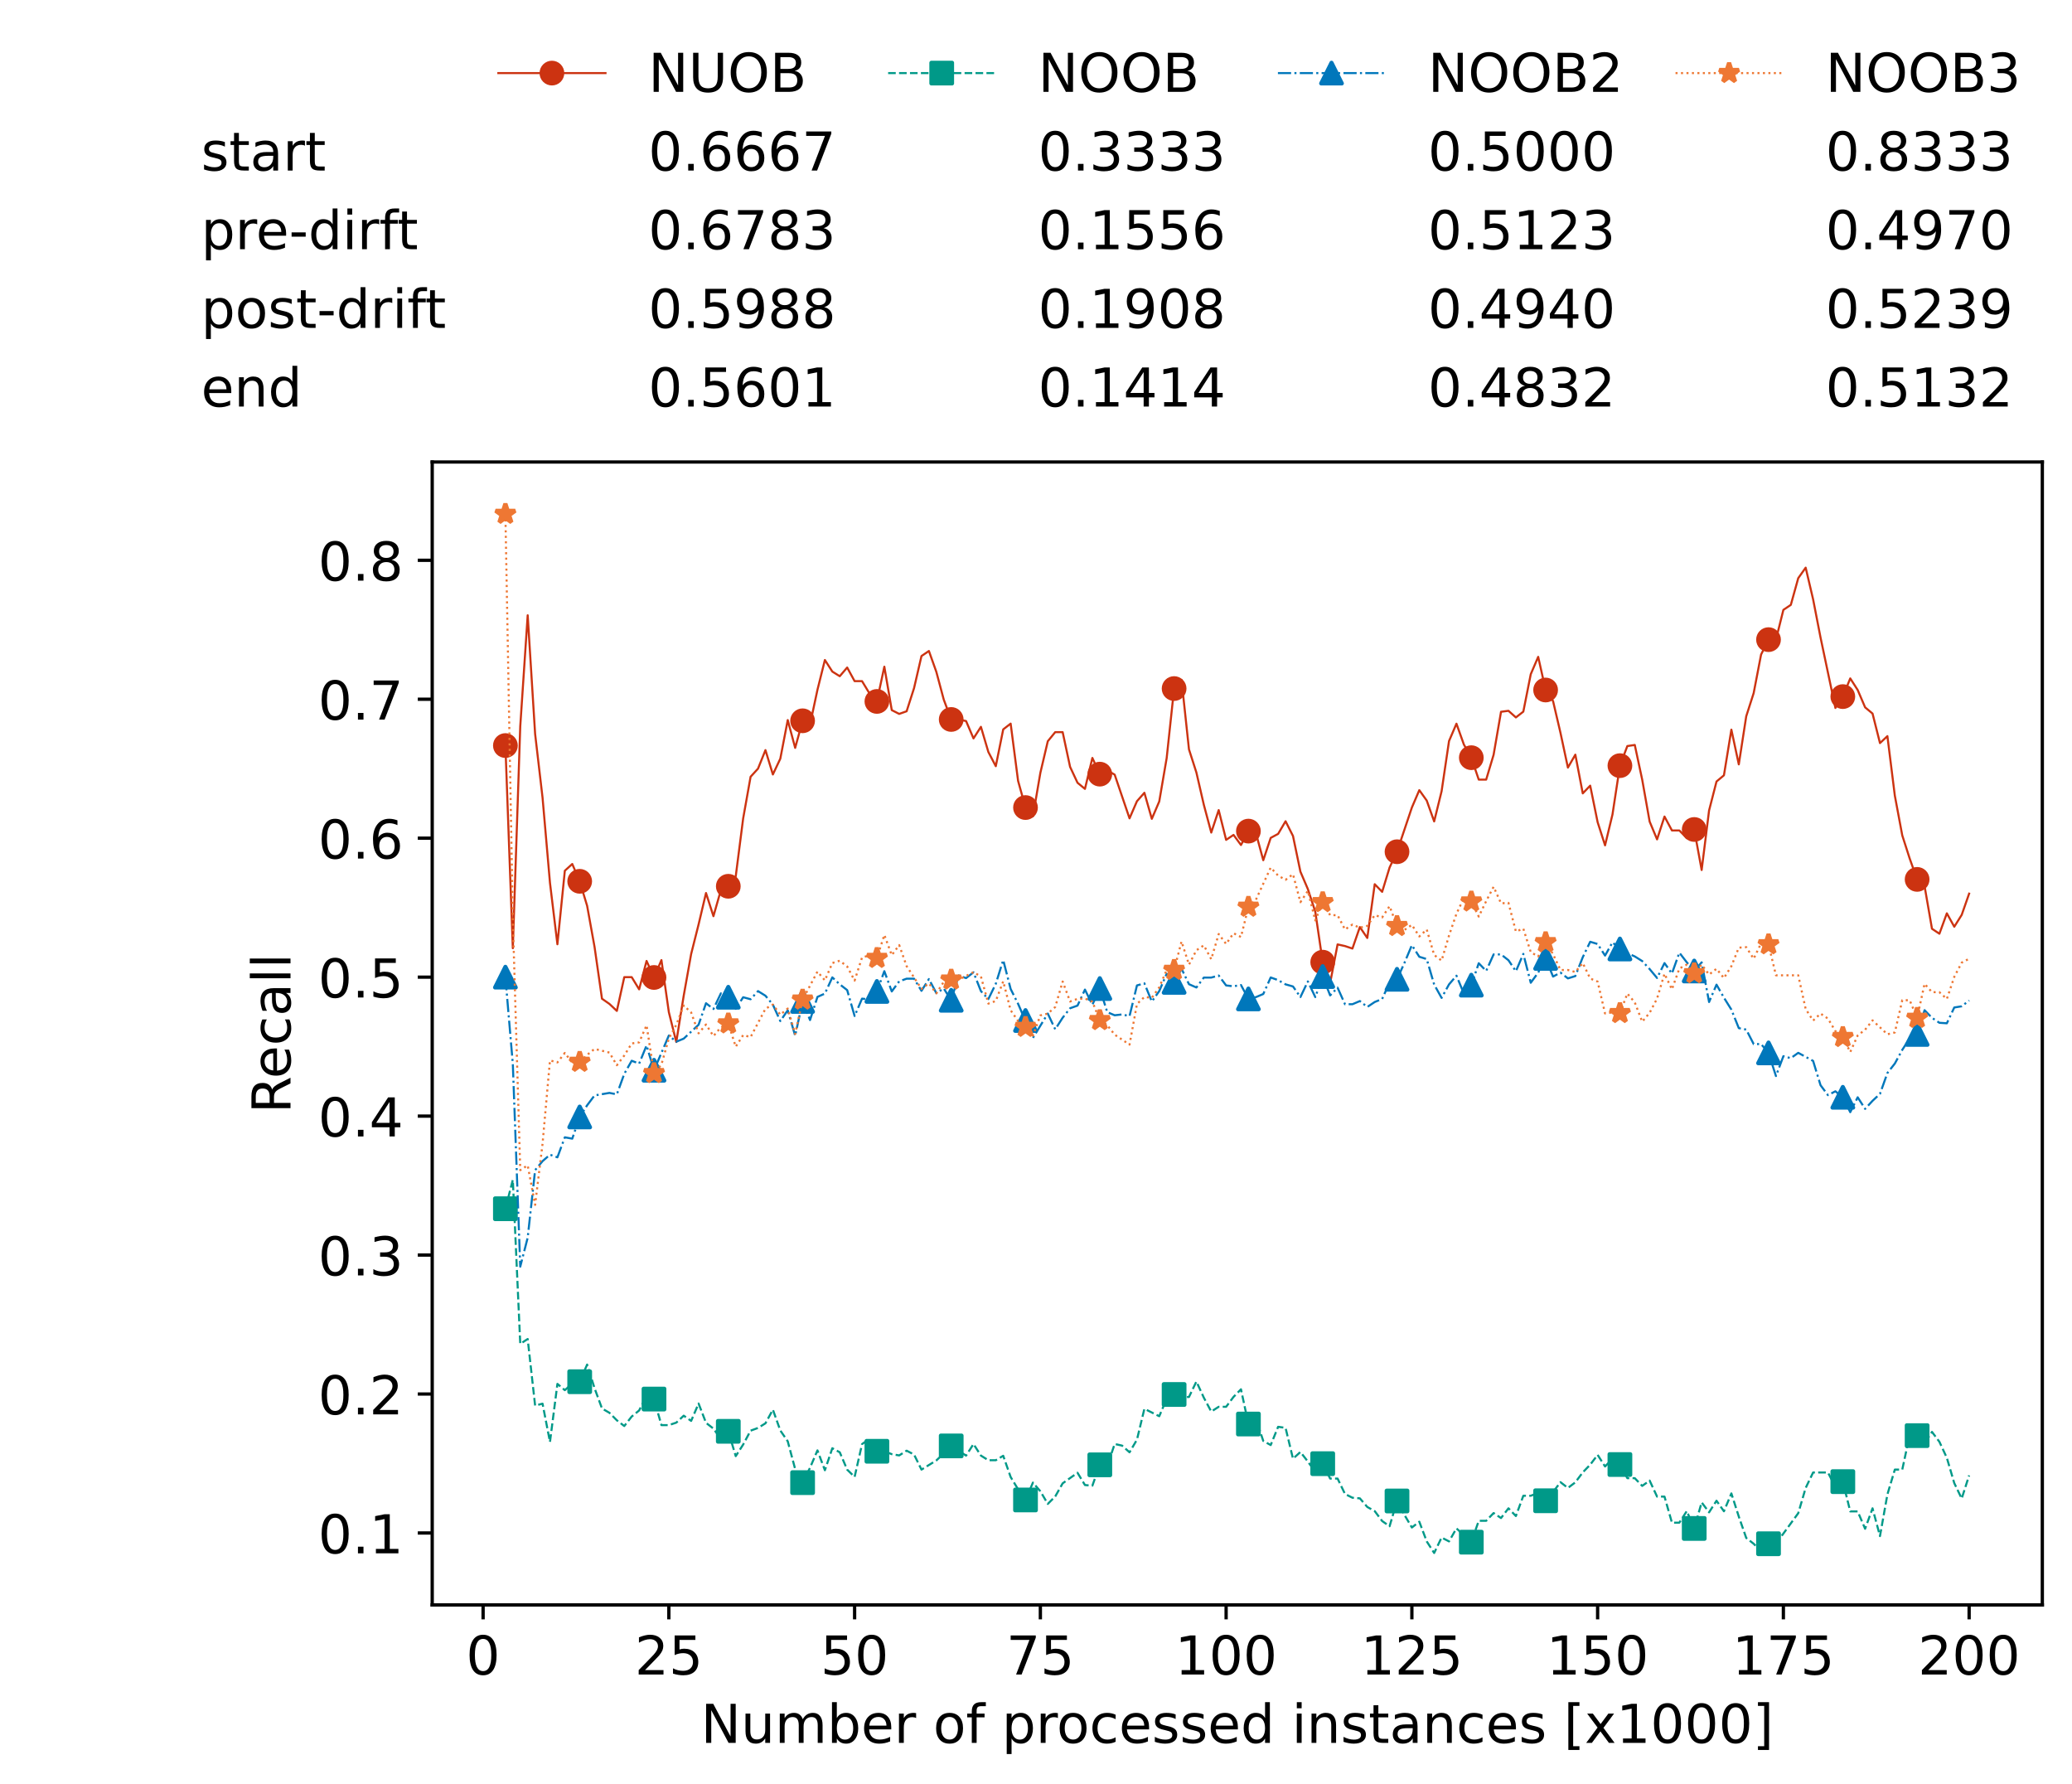 <?xml version="1.0" encoding="utf-8" standalone="no"?>
<!DOCTYPE svg PUBLIC "-//W3C//DTD SVG 1.1//EN"
  "http://www.w3.org/Graphics/SVG/1.1/DTD/svg11.dtd">
<!-- Created with matplotlib (https://matplotlib.org/) -->
<svg height="432.615pt" version="1.1" viewBox="0 0 502.65 432.615" width="502.65pt" xmlns="http://www.w3.org/2000/svg" xmlns:xlink="http://www.w3.org/1999/xlink">
 <defs>
  <style type="text/css">*{stroke-linecap:butt;stroke-linejoin:round;}</style>
 </defs>
 <g id="figure_1">
  <g id="patch_1">
   <path d="M 0 432.615 
L 502.65 432.615 
L 502.65 0 
L 0 0 
z
" style="fill:#ffffff;"/>
  </g>
  <g id="axes_1">
   <g id="patch_2">
    <path d="M 104.85 389.252 
L 495.45 389.252 
L 495.45 112.052 
L 104.85 112.052 
z
" style="fill:#ffffff;"/>
   </g>
   <g id="matplotlib.axis_1">
    <g id="xtick_1">
     <g id="line2d_1">
      <defs>
       <path d="M 0 0 
L 0 3.5 
" id="mb6e1e95e05" style="stroke:#000000;stroke-width:0.8;"/>
      </defs>
      <g>
       <use style="stroke:#000000;stroke-width:0.8;" x="117.197" xlink:href="#mb6e1e95e05" y="389.252"/>
      </g>
     </g>
     <g id="text_1">
      <!-- 0 -->
      <g transform="translate(113.061 406.13)scale(0.13 -0.13)">
       <defs>
        <path d="M 31.781 66.406 
Q 24.172 66.406 20.328 58.906 
Q 16.5 51.422 16.5 36.375 
Q 16.5 21.391 20.328 13.891 
Q 24.172 6.391 31.781 6.391 
Q 39.453 6.391 43.281 13.891 
Q 47.125 21.391 47.125 36.375 
Q 47.125 51.422 43.281 58.906 
Q 39.453 66.406 31.781 66.406 
z
M 31.781 74.219 
Q 44.047 74.219 50.516 64.516 
Q 56.984 54.828 56.984 36.375 
Q 56.984 17.969 50.516 8.266 
Q 44.047 -1.422 31.781 -1.422 
Q 19.531 -1.422 13.062 8.266 
Q 6.594 17.969 6.594 36.375 
Q 6.594 54.828 13.062 64.516 
Q 19.531 74.219 31.781 74.219 
z
" id="DejaVuSans-48"/>
       </defs>
       <use xlink:href="#DejaVuSans-48"/>
      </g>
     </g>
    </g>
    <g id="xtick_2">
     <g id="line2d_2">
      <g>
       <use style="stroke:#000000;stroke-width:0.8;" x="162.259" xlink:href="#mb6e1e95e05" y="389.252"/>
      </g>
     </g>
     <g id="text_2">
      <!-- 25 -->
      <g transform="translate(153.988 406.13)scale(0.13 -0.13)">
       <defs>
        <path d="M 19.188 8.297 
L 53.609 8.297 
L 53.609 0 
L 7.328 0 
L 7.328 8.297 
Q 12.938 14.109 22.625 23.891 
Q 32.328 33.688 34.812 36.531 
Q 39.547 41.844 41.422 45.531 
Q 43.312 49.219 43.312 52.781 
Q 43.312 58.594 39.234 62.25 
Q 35.156 65.922 28.609 65.922 
Q 23.969 65.922 18.812 64.312 
Q 13.672 62.703 7.812 59.422 
L 7.812 69.391 
Q 13.766 71.781 18.938 73 
Q 24.125 74.219 28.422 74.219 
Q 39.75 74.219 46.484 68.547 
Q 53.219 62.891 53.219 53.422 
Q 53.219 48.922 51.531 44.891 
Q 49.859 40.875 45.406 35.406 
Q 44.188 33.984 37.641 27.219 
Q 31.109 20.453 19.188 8.297 
z
" id="DejaVuSans-50"/>
        <path d="M 10.797 72.906 
L 49.516 72.906 
L 49.516 64.594 
L 19.828 64.594 
L 19.828 46.734 
Q 21.969 47.469 24.109 47.828 
Q 26.266 48.188 28.422 48.188 
Q 40.625 48.188 47.75 41.5 
Q 54.891 34.812 54.891 23.391 
Q 54.891 11.625 47.562 5.094 
Q 40.234 -1.422 26.906 -1.422 
Q 22.312 -1.422 17.547 -0.641 
Q 12.797 0.141 7.719 1.703 
L 7.719 11.625 
Q 12.109 9.234 16.797 8.062 
Q 21.484 6.891 26.703 6.891 
Q 35.156 6.891 40.078 11.328 
Q 45.016 15.766 45.016 23.391 
Q 45.016 31 40.078 35.438 
Q 35.156 39.891 26.703 39.891 
Q 22.75 39.891 18.812 39.016 
Q 14.891 38.141 10.797 36.281 
z
" id="DejaVuSans-53"/>
       </defs>
       <use xlink:href="#DejaVuSans-50"/>
       <use x="63.623" xlink:href="#DejaVuSans-53"/>
      </g>
     </g>
    </g>
    <g id="xtick_3">
     <g id="line2d_3">
      <g>
       <use style="stroke:#000000;stroke-width:0.8;" x="207.322" xlink:href="#mb6e1e95e05" y="389.252"/>
      </g>
     </g>
     <g id="text_3">
      <!-- 50 -->
      <g transform="translate(199.05 406.13)scale(0.13 -0.13)">
       <use xlink:href="#DejaVuSans-53"/>
       <use x="63.623" xlink:href="#DejaVuSans-48"/>
      </g>
     </g>
    </g>
    <g id="xtick_4">
     <g id="line2d_4">
      <g>
       <use style="stroke:#000000;stroke-width:0.8;" x="252.384" xlink:href="#mb6e1e95e05" y="389.252"/>
      </g>
     </g>
     <g id="text_4">
      <!-- 75 -->
      <g transform="translate(244.113 406.13)scale(0.13 -0.13)">
       <defs>
        <path d="M 8.203 72.906 
L 55.078 72.906 
L 55.078 68.703 
L 28.609 0 
L 18.312 0 
L 43.219 64.594 
L 8.203 64.594 
z
" id="DejaVuSans-55"/>
       </defs>
       <use xlink:href="#DejaVuSans-55"/>
       <use x="63.623" xlink:href="#DejaVuSans-53"/>
      </g>
     </g>
    </g>
    <g id="xtick_5">
     <g id="line2d_5">
      <g>
       <use style="stroke:#000000;stroke-width:0.8;" x="297.446" xlink:href="#mb6e1e95e05" y="389.252"/>
      </g>
     </g>
     <g id="text_5">
      <!-- 100 -->
      <g transform="translate(285.039 406.13)scale(0.13 -0.13)">
       <defs>
        <path d="M 12.406 8.297 
L 28.516 8.297 
L 28.516 63.922 
L 10.984 60.406 
L 10.984 69.391 
L 28.422 72.906 
L 38.281 72.906 
L 38.281 8.297 
L 54.391 8.297 
L 54.391 0 
L 12.406 0 
z
" id="DejaVuSans-49"/>
       </defs>
       <use xlink:href="#DejaVuSans-49"/>
       <use x="63.623" xlink:href="#DejaVuSans-48"/>
       <use x="127.246" xlink:href="#DejaVuSans-48"/>
      </g>
     </g>
    </g>
    <g id="xtick_6">
     <g id="line2d_6">
      <g>
       <use style="stroke:#000000;stroke-width:0.8;" x="342.509" xlink:href="#mb6e1e95e05" y="389.252"/>
      </g>
     </g>
     <g id="text_6">
      <!-- 125 -->
      <g transform="translate(330.102 406.13)scale(0.13 -0.13)">
       <use xlink:href="#DejaVuSans-49"/>
       <use x="63.623" xlink:href="#DejaVuSans-50"/>
       <use x="127.246" xlink:href="#DejaVuSans-53"/>
      </g>
     </g>
    </g>
    <g id="xtick_7">
     <g id="line2d_7">
      <g>
       <use style="stroke:#000000;stroke-width:0.8;" x="387.571" xlink:href="#mb6e1e95e05" y="389.252"/>
      </g>
     </g>
     <g id="text_7">
      <!-- 150 -->
      <g transform="translate(375.164 406.13)scale(0.13 -0.13)">
       <use xlink:href="#DejaVuSans-49"/>
       <use x="63.623" xlink:href="#DejaVuSans-53"/>
       <use x="127.246" xlink:href="#DejaVuSans-48"/>
      </g>
     </g>
    </g>
    <g id="xtick_8">
     <g id="line2d_8">
      <g>
       <use style="stroke:#000000;stroke-width:0.8;" x="432.633" xlink:href="#mb6e1e95e05" y="389.252"/>
      </g>
     </g>
     <g id="text_8">
      <!-- 175 -->
      <g transform="translate(420.226 406.13)scale(0.13 -0.13)">
       <use xlink:href="#DejaVuSans-49"/>
       <use x="63.623" xlink:href="#DejaVuSans-55"/>
       <use x="127.246" xlink:href="#DejaVuSans-53"/>
      </g>
     </g>
    </g>
    <g id="xtick_9">
     <g id="line2d_9">
      <g>
       <use style="stroke:#000000;stroke-width:0.8;" x="477.695" xlink:href="#mb6e1e95e05" y="389.252"/>
      </g>
     </g>
     <g id="text_9">
      <!-- 200 -->
      <g transform="translate(465.289 406.13)scale(0.13 -0.13)">
       <use xlink:href="#DejaVuSans-50"/>
       <use x="63.623" xlink:href="#DejaVuSans-48"/>
       <use x="127.246" xlink:href="#DejaVuSans-48"/>
      </g>
     </g>
    </g>
    <g id="text_10">
     <!-- Number of processed instances [x1000] -->
     <g transform="translate(170.025 422.711)scale(0.13 -0.13)">
      <defs>
       <path d="M 9.812 72.906 
L 23.094 72.906 
L 55.422 11.922 
L 55.422 72.906 
L 64.984 72.906 
L 64.984 0 
L 51.703 0 
L 19.391 60.984 
L 19.391 0 
L 9.812 0 
z
" id="DejaVuSans-78"/>
       <path d="M 8.5 21.578 
L 8.5 54.688 
L 17.484 54.688 
L 17.484 21.922 
Q 17.484 14.156 20.5 10.266 
Q 23.531 6.391 29.594 6.391 
Q 36.859 6.391 41.078 11.031 
Q 45.312 15.672 45.312 23.688 
L 45.312 54.688 
L 54.297 54.688 
L 54.297 0 
L 45.312 0 
L 45.312 8.406 
Q 42.047 3.422 37.719 1 
Q 33.406 -1.422 27.688 -1.422 
Q 18.266 -1.422 13.375 4.438 
Q 8.5 10.297 8.5 21.578 
z
M 31.109 56 
z
" id="DejaVuSans-117"/>
       <path d="M 52 44.188 
Q 55.375 50.25 60.062 53.125 
Q 64.75 56 71.094 56 
Q 79.641 56 84.281 50.016 
Q 88.922 44.047 88.922 33.016 
L 88.922 0 
L 79.891 0 
L 79.891 32.719 
Q 79.891 40.578 77.094 44.375 
Q 74.312 48.188 68.609 48.188 
Q 61.625 48.188 57.562 43.547 
Q 53.516 38.922 53.516 30.906 
L 53.516 0 
L 44.484 0 
L 44.484 32.719 
Q 44.484 40.625 41.703 44.406 
Q 38.922 48.188 33.109 48.188 
Q 26.219 48.188 22.156 43.531 
Q 18.109 38.875 18.109 30.906 
L 18.109 0 
L 9.078 0 
L 9.078 54.688 
L 18.109 54.688 
L 18.109 46.188 
Q 21.188 51.219 25.484 53.609 
Q 29.781 56 35.688 56 
Q 41.656 56 45.828 52.969 
Q 50 49.953 52 44.188 
z
" id="DejaVuSans-109"/>
       <path d="M 48.688 27.297 
Q 48.688 37.203 44.609 42.844 
Q 40.531 48.484 33.406 48.484 
Q 26.266 48.484 22.188 42.844 
Q 18.109 37.203 18.109 27.297 
Q 18.109 17.391 22.188 11.75 
Q 26.266 6.109 33.406 6.109 
Q 40.531 6.109 44.609 11.75 
Q 48.688 17.391 48.688 27.297 
z
M 18.109 46.391 
Q 20.953 51.266 25.266 53.625 
Q 29.594 56 35.594 56 
Q 45.562 56 51.781 48.094 
Q 58.016 40.188 58.016 27.297 
Q 58.016 14.406 51.781 6.484 
Q 45.562 -1.422 35.594 -1.422 
Q 29.594 -1.422 25.266 0.953 
Q 20.953 3.328 18.109 8.203 
L 18.109 0 
L 9.078 0 
L 9.078 75.984 
L 18.109 75.984 
z
" id="DejaVuSans-98"/>
       <path d="M 56.203 29.594 
L 56.203 25.203 
L 14.891 25.203 
Q 15.484 15.922 20.484 11.062 
Q 25.484 6.203 34.422 6.203 
Q 39.594 6.203 44.453 7.469 
Q 49.312 8.734 54.109 11.281 
L 54.109 2.781 
Q 49.266 0.734 44.188 -0.344 
Q 39.109 -1.422 33.891 -1.422 
Q 20.797 -1.422 13.156 6.188 
Q 5.516 13.812 5.516 26.812 
Q 5.516 40.234 12.766 48.109 
Q 20.016 56 32.328 56 
Q 43.359 56 49.781 48.891 
Q 56.203 41.797 56.203 29.594 
z
M 47.219 32.234 
Q 47.125 39.594 43.094 43.984 
Q 39.062 48.391 32.422 48.391 
Q 24.906 48.391 20.391 44.141 
Q 15.875 39.891 15.188 32.172 
z
" id="DejaVuSans-101"/>
       <path d="M 41.109 46.297 
Q 39.594 47.172 37.812 47.578 
Q 36.031 48 33.891 48 
Q 26.266 48 22.188 43.047 
Q 18.109 38.094 18.109 28.812 
L 18.109 0 
L 9.078 0 
L 9.078 54.688 
L 18.109 54.688 
L 18.109 46.188 
Q 20.953 51.172 25.484 53.578 
Q 30.031 56 36.531 56 
Q 37.453 56 38.578 55.875 
Q 39.703 55.766 41.062 55.516 
z
" id="DejaVuSans-114"/>
       <path id="DejaVuSans-32"/>
       <path d="M 30.609 48.391 
Q 23.391 48.391 19.188 42.75 
Q 14.984 37.109 14.984 27.297 
Q 14.984 17.484 19.156 11.844 
Q 23.344 6.203 30.609 6.203 
Q 37.797 6.203 41.984 11.859 
Q 46.188 17.531 46.188 27.297 
Q 46.188 37.016 41.984 42.703 
Q 37.797 48.391 30.609 48.391 
z
M 30.609 56 
Q 42.328 56 49.016 48.375 
Q 55.719 40.766 55.719 27.297 
Q 55.719 13.875 49.016 6.219 
Q 42.328 -1.422 30.609 -1.422 
Q 18.844 -1.422 12.172 6.219 
Q 5.516 13.875 5.516 27.297 
Q 5.516 40.766 12.172 48.375 
Q 18.844 56 30.609 56 
z
" id="DejaVuSans-111"/>
       <path d="M 37.109 75.984 
L 37.109 68.5 
L 28.516 68.5 
Q 23.688 68.5 21.797 66.547 
Q 19.922 64.594 19.922 59.516 
L 19.922 54.688 
L 34.719 54.688 
L 34.719 47.703 
L 19.922 47.703 
L 19.922 0 
L 10.891 0 
L 10.891 47.703 
L 2.297 47.703 
L 2.297 54.688 
L 10.891 54.688 
L 10.891 58.5 
Q 10.891 67.625 15.141 71.797 
Q 19.391 75.984 28.609 75.984 
z
" id="DejaVuSans-102"/>
       <path d="M 18.109 8.203 
L 18.109 -20.797 
L 9.078 -20.797 
L 9.078 54.688 
L 18.109 54.688 
L 18.109 46.391 
Q 20.953 51.266 25.266 53.625 
Q 29.594 56 35.594 56 
Q 45.562 56 51.781 48.094 
Q 58.016 40.188 58.016 27.297 
Q 58.016 14.406 51.781 6.484 
Q 45.562 -1.422 35.594 -1.422 
Q 29.594 -1.422 25.266 0.953 
Q 20.953 3.328 18.109 8.203 
z
M 48.688 27.297 
Q 48.688 37.203 44.609 42.844 
Q 40.531 48.484 33.406 48.484 
Q 26.266 48.484 22.188 42.844 
Q 18.109 37.203 18.109 27.297 
Q 18.109 17.391 22.188 11.75 
Q 26.266 6.109 33.406 6.109 
Q 40.531 6.109 44.609 11.75 
Q 48.688 17.391 48.688 27.297 
z
" id="DejaVuSans-112"/>
       <path d="M 48.781 52.594 
L 48.781 44.188 
Q 44.969 46.297 41.141 47.344 
Q 37.312 48.391 33.406 48.391 
Q 24.656 48.391 19.812 42.844 
Q 14.984 37.312 14.984 27.297 
Q 14.984 17.281 19.812 11.734 
Q 24.656 6.203 33.406 6.203 
Q 37.312 6.203 41.141 7.25 
Q 44.969 8.297 48.781 10.406 
L 48.781 2.094 
Q 45.016 0.344 40.984 -0.531 
Q 36.969 -1.422 32.422 -1.422 
Q 20.062 -1.422 12.781 6.344 
Q 5.516 14.109 5.516 27.297 
Q 5.516 40.672 12.859 48.328 
Q 20.219 56 33.016 56 
Q 37.156 56 41.109 55.141 
Q 45.062 54.297 48.781 52.594 
z
" id="DejaVuSans-99"/>
       <path d="M 44.281 53.078 
L 44.281 44.578 
Q 40.484 46.531 36.375 47.5 
Q 32.281 48.484 27.875 48.484 
Q 21.188 48.484 17.844 46.438 
Q 14.5 44.391 14.5 40.281 
Q 14.5 37.156 16.891 35.375 
Q 19.281 33.594 26.516 31.984 
L 29.594 31.297 
Q 39.156 29.25 43.188 25.516 
Q 47.219 21.781 47.219 15.094 
Q 47.219 7.469 41.188 3.016 
Q 35.156 -1.422 24.609 -1.422 
Q 20.219 -1.422 15.453 -0.562 
Q 10.688 0.297 5.422 2 
L 5.422 11.281 
Q 10.406 8.688 15.234 7.391 
Q 20.062 6.109 24.812 6.109 
Q 31.156 6.109 34.562 8.281 
Q 37.984 10.453 37.984 14.406 
Q 37.984 18.062 35.516 20.016 
Q 33.062 21.969 24.703 23.781 
L 21.578 24.516 
Q 13.234 26.266 9.516 29.906 
Q 5.812 33.547 5.812 39.891 
Q 5.812 47.609 11.281 51.797 
Q 16.75 56 26.812 56 
Q 31.781 56 36.172 55.266 
Q 40.578 54.547 44.281 53.078 
z
" id="DejaVuSans-115"/>
       <path d="M 45.406 46.391 
L 45.406 75.984 
L 54.391 75.984 
L 54.391 0 
L 45.406 0 
L 45.406 8.203 
Q 42.578 3.328 38.25 0.953 
Q 33.938 -1.422 27.875 -1.422 
Q 17.969 -1.422 11.734 6.484 
Q 5.516 14.406 5.516 27.297 
Q 5.516 40.188 11.734 48.094 
Q 17.969 56 27.875 56 
Q 33.938 56 38.25 53.625 
Q 42.578 51.266 45.406 46.391 
z
M 14.797 27.297 
Q 14.797 17.391 18.875 11.75 
Q 22.953 6.109 30.078 6.109 
Q 37.203 6.109 41.297 11.75 
Q 45.406 17.391 45.406 27.297 
Q 45.406 37.203 41.297 42.844 
Q 37.203 48.484 30.078 48.484 
Q 22.953 48.484 18.875 42.844 
Q 14.797 37.203 14.797 27.297 
z
" id="DejaVuSans-100"/>
       <path d="M 9.422 54.688 
L 18.406 54.688 
L 18.406 0 
L 9.422 0 
z
M 9.422 75.984 
L 18.406 75.984 
L 18.406 64.594 
L 9.422 64.594 
z
" id="DejaVuSans-105"/>
       <path d="M 54.891 33.016 
L 54.891 0 
L 45.906 0 
L 45.906 32.719 
Q 45.906 40.484 42.875 44.328 
Q 39.844 48.188 33.797 48.188 
Q 26.516 48.188 22.312 43.547 
Q 18.109 38.922 18.109 30.906 
L 18.109 0 
L 9.078 0 
L 9.078 54.688 
L 18.109 54.688 
L 18.109 46.188 
Q 21.344 51.125 25.703 53.562 
Q 30.078 56 35.797 56 
Q 45.219 56 50.047 50.172 
Q 54.891 44.344 54.891 33.016 
z
" id="DejaVuSans-110"/>
       <path d="M 18.312 70.219 
L 18.312 54.688 
L 36.812 54.688 
L 36.812 47.703 
L 18.312 47.703 
L 18.312 18.016 
Q 18.312 11.328 20.141 9.422 
Q 21.969 7.516 27.594 7.516 
L 36.812 7.516 
L 36.812 0 
L 27.594 0 
Q 17.188 0 13.234 3.875 
Q 9.281 7.766 9.281 18.016 
L 9.281 47.703 
L 2.688 47.703 
L 2.688 54.688 
L 9.281 54.688 
L 9.281 70.219 
z
" id="DejaVuSans-116"/>
       <path d="M 34.281 27.484 
Q 23.391 27.484 19.188 25 
Q 14.984 22.516 14.984 16.5 
Q 14.984 11.719 18.141 8.906 
Q 21.297 6.109 26.703 6.109 
Q 34.188 6.109 38.703 11.406 
Q 43.219 16.703 43.219 25.484 
L 43.219 27.484 
z
M 52.203 31.203 
L 52.203 0 
L 43.219 0 
L 43.219 8.297 
Q 40.141 3.328 35.547 0.953 
Q 30.953 -1.422 24.312 -1.422 
Q 15.922 -1.422 10.953 3.297 
Q 6 8.016 6 15.922 
Q 6 25.141 12.172 29.828 
Q 18.359 34.516 30.609 34.516 
L 43.219 34.516 
L 43.219 35.406 
Q 43.219 41.609 39.141 45 
Q 35.062 48.391 27.688 48.391 
Q 23 48.391 18.547 47.266 
Q 14.109 46.141 10.016 43.891 
L 10.016 52.203 
Q 14.938 54.109 19.578 55.047 
Q 24.219 56 28.609 56 
Q 40.484 56 46.344 49.844 
Q 52.203 43.703 52.203 31.203 
z
" id="DejaVuSans-97"/>
       <path d="M 8.594 75.984 
L 29.297 75.984 
L 29.297 69 
L 17.578 69 
L 17.578 -6.203 
L 29.297 -6.203 
L 29.297 -13.188 
L 8.594 -13.188 
z
" id="DejaVuSans-91"/>
       <path d="M 54.891 54.688 
L 35.109 28.078 
L 55.906 0 
L 45.312 0 
L 29.391 21.484 
L 13.484 0 
L 2.875 0 
L 24.125 28.609 
L 4.688 54.688 
L 15.281 54.688 
L 29.781 35.203 
L 44.281 54.688 
z
" id="DejaVuSans-120"/>
       <path d="M 30.422 75.984 
L 30.422 -13.188 
L 9.719 -13.188 
L 9.719 -6.203 
L 21.391 -6.203 
L 21.391 69 
L 9.719 69 
L 9.719 75.984 
z
" id="DejaVuSans-93"/>
      </defs>
      <use xlink:href="#DejaVuSans-78"/>
      <use x="74.805" xlink:href="#DejaVuSans-117"/>
      <use x="138.184" xlink:href="#DejaVuSans-109"/>
      <use x="235.596" xlink:href="#DejaVuSans-98"/>
      <use x="299.072" xlink:href="#DejaVuSans-101"/>
      <use x="360.596" xlink:href="#DejaVuSans-114"/>
      <use x="401.709" xlink:href="#DejaVuSans-32"/>
      <use x="433.496" xlink:href="#DejaVuSans-111"/>
      <use x="494.678" xlink:href="#DejaVuSans-102"/>
      <use x="529.883" xlink:href="#DejaVuSans-32"/>
      <use x="561.67" xlink:href="#DejaVuSans-112"/>
      <use x="625.146" xlink:href="#DejaVuSans-114"/>
      <use x="664.01" xlink:href="#DejaVuSans-111"/>
      <use x="725.191" xlink:href="#DejaVuSans-99"/>
      <use x="780.172" xlink:href="#DejaVuSans-101"/>
      <use x="841.695" xlink:href="#DejaVuSans-115"/>
      <use x="893.795" xlink:href="#DejaVuSans-115"/>
      <use x="945.895" xlink:href="#DejaVuSans-101"/>
      <use x="1007.418" xlink:href="#DejaVuSans-100"/>
      <use x="1070.895" xlink:href="#DejaVuSans-32"/>
      <use x="1102.682" xlink:href="#DejaVuSans-105"/>
      <use x="1130.465" xlink:href="#DejaVuSans-110"/>
      <use x="1193.844" xlink:href="#DejaVuSans-115"/>
      <use x="1245.943" xlink:href="#DejaVuSans-116"/>
      <use x="1285.152" xlink:href="#DejaVuSans-97"/>
      <use x="1346.432" xlink:href="#DejaVuSans-110"/>
      <use x="1409.811" xlink:href="#DejaVuSans-99"/>
      <use x="1464.791" xlink:href="#DejaVuSans-101"/>
      <use x="1526.314" xlink:href="#DejaVuSans-115"/>
      <use x="1578.414" xlink:href="#DejaVuSans-32"/>
      <use x="1610.201" xlink:href="#DejaVuSans-91"/>
      <use x="1649.215" xlink:href="#DejaVuSans-120"/>
      <use x="1708.395" xlink:href="#DejaVuSans-49"/>
      <use x="1772.018" xlink:href="#DejaVuSans-48"/>
      <use x="1835.641" xlink:href="#DejaVuSans-48"/>
      <use x="1899.264" xlink:href="#DejaVuSans-48"/>
      <use x="1962.887" xlink:href="#DejaVuSans-93"/>
     </g>
    </g>
   </g>
   <g id="matplotlib.axis_2">
    <g id="ytick_1">
     <g id="line2d_10">
      <defs>
       <path d="M 0 0 
L -3.5 0 
" id="m549ba46e85" style="stroke:#000000;stroke-width:0.8;"/>
      </defs>
      <g>
       <use style="stroke:#000000;stroke-width:0.8;" x="104.85" xlink:href="#m549ba46e85" y="371.798"/>
      </g>
     </g>
     <g id="text_11">
      <!-- 0.1 -->
      <g transform="translate(77.176 376.737)scale(0.13 -0.13)">
       <defs>
        <path d="M 10.688 12.406 
L 21 12.406 
L 21 0 
L 10.688 0 
z
" id="DejaVuSans-46"/>
       </defs>
       <use xlink:href="#DejaVuSans-48"/>
       <use x="63.623" xlink:href="#DejaVuSans-46"/>
       <use x="95.41" xlink:href="#DejaVuSans-49"/>
      </g>
     </g>
    </g>
    <g id="ytick_2">
     <g id="line2d_11">
      <g>
       <use style="stroke:#000000;stroke-width:0.8;" x="104.85" xlink:href="#m549ba46e85" y="338.096"/>
      </g>
     </g>
     <g id="text_12">
      <!-- 0.2 -->
      <g transform="translate(77.176 343.035)scale(0.13 -0.13)">
       <use xlink:href="#DejaVuSans-48"/>
       <use x="63.623" xlink:href="#DejaVuSans-46"/>
       <use x="95.41" xlink:href="#DejaVuSans-50"/>
      </g>
     </g>
    </g>
    <g id="ytick_3">
     <g id="line2d_12">
      <g>
       <use style="stroke:#000000;stroke-width:0.8;" x="104.85" xlink:href="#m549ba46e85" y="304.395"/>
      </g>
     </g>
     <g id="text_13">
      <!-- 0.3 -->
      <g transform="translate(77.176 309.334)scale(0.13 -0.13)">
       <defs>
        <path d="M 40.578 39.312 
Q 47.656 37.797 51.625 33 
Q 55.609 28.219 55.609 21.188 
Q 55.609 10.406 48.188 4.484 
Q 40.766 -1.422 27.094 -1.422 
Q 22.516 -1.422 17.656 -0.516 
Q 12.797 0.391 7.625 2.203 
L 7.625 11.719 
Q 11.719 9.328 16.594 8.109 
Q 21.484 6.891 26.812 6.891 
Q 36.078 6.891 40.938 10.547 
Q 45.797 14.203 45.797 21.188 
Q 45.797 27.641 41.281 31.266 
Q 36.766 34.906 28.719 34.906 
L 20.219 34.906 
L 20.219 43.016 
L 29.109 43.016 
Q 36.375 43.016 40.234 45.922 
Q 44.094 48.828 44.094 54.297 
Q 44.094 59.906 40.109 62.906 
Q 36.141 65.922 28.719 65.922 
Q 24.656 65.922 20.016 65.031 
Q 15.375 64.156 9.812 62.312 
L 9.812 71.094 
Q 15.438 72.656 20.344 73.438 
Q 25.25 74.219 29.594 74.219 
Q 40.828 74.219 47.359 69.109 
Q 53.906 64.016 53.906 55.328 
Q 53.906 49.266 50.438 45.094 
Q 46.969 40.922 40.578 39.312 
z
" id="DejaVuSans-51"/>
       </defs>
       <use xlink:href="#DejaVuSans-48"/>
       <use x="63.623" xlink:href="#DejaVuSans-46"/>
       <use x="95.41" xlink:href="#DejaVuSans-51"/>
      </g>
     </g>
    </g>
    <g id="ytick_4">
     <g id="line2d_13">
      <g>
       <use style="stroke:#000000;stroke-width:0.8;" x="104.85" xlink:href="#m549ba46e85" y="270.693"/>
      </g>
     </g>
     <g id="text_14">
      <!-- 0.4 -->
      <g transform="translate(77.176 275.632)scale(0.13 -0.13)">
       <defs>
        <path d="M 37.797 64.312 
L 12.891 25.391 
L 37.797 25.391 
z
M 35.203 72.906 
L 47.609 72.906 
L 47.609 25.391 
L 58.016 25.391 
L 58.016 17.188 
L 47.609 17.188 
L 47.609 0 
L 37.797 0 
L 37.797 17.188 
L 4.891 17.188 
L 4.891 26.703 
z
" id="DejaVuSans-52"/>
       </defs>
       <use xlink:href="#DejaVuSans-48"/>
       <use x="63.623" xlink:href="#DejaVuSans-46"/>
       <use x="95.41" xlink:href="#DejaVuSans-52"/>
      </g>
     </g>
    </g>
    <g id="ytick_5">
     <g id="line2d_14">
      <g>
       <use style="stroke:#000000;stroke-width:0.8;" x="104.85" xlink:href="#m549ba46e85" y="236.991"/>
      </g>
     </g>
     <g id="text_15">
      <!-- 0.5 -->
      <g transform="translate(77.176 241.93)scale(0.13 -0.13)">
       <use xlink:href="#DejaVuSans-48"/>
       <use x="63.623" xlink:href="#DejaVuSans-46"/>
       <use x="95.41" xlink:href="#DejaVuSans-53"/>
      </g>
     </g>
    </g>
    <g id="ytick_6">
     <g id="line2d_15">
      <g>
       <use style="stroke:#000000;stroke-width:0.8;" x="104.85" xlink:href="#m549ba46e85" y="203.289"/>
      </g>
     </g>
     <g id="text_16">
      <!-- 0.6 -->
      <g transform="translate(77.176 208.228)scale(0.13 -0.13)">
       <defs>
        <path d="M 33.016 40.375 
Q 26.375 40.375 22.484 35.828 
Q 18.609 31.297 18.609 23.391 
Q 18.609 15.531 22.484 10.953 
Q 26.375 6.391 33.016 6.391 
Q 39.656 6.391 43.531 10.953 
Q 47.406 15.531 47.406 23.391 
Q 47.406 31.297 43.531 35.828 
Q 39.656 40.375 33.016 40.375 
z
M 52.594 71.297 
L 52.594 62.312 
Q 48.875 64.062 45.094 64.984 
Q 41.312 65.922 37.594 65.922 
Q 27.828 65.922 22.672 59.328 
Q 17.531 52.734 16.797 39.406 
Q 19.672 43.656 24.016 45.922 
Q 28.375 48.188 33.594 48.188 
Q 44.578 48.188 50.953 41.516 
Q 57.328 34.859 57.328 23.391 
Q 57.328 12.156 50.688 5.359 
Q 44.047 -1.422 33.016 -1.422 
Q 20.359 -1.422 13.672 8.266 
Q 6.984 17.969 6.984 36.375 
Q 6.984 53.656 15.188 63.938 
Q 23.391 74.219 37.203 74.219 
Q 40.922 74.219 44.703 73.484 
Q 48.484 72.75 52.594 71.297 
z
" id="DejaVuSans-54"/>
       </defs>
       <use xlink:href="#DejaVuSans-48"/>
       <use x="63.623" xlink:href="#DejaVuSans-46"/>
       <use x="95.41" xlink:href="#DejaVuSans-54"/>
      </g>
     </g>
    </g>
    <g id="ytick_7">
     <g id="line2d_16">
      <g>
       <use style="stroke:#000000;stroke-width:0.8;" x="104.85" xlink:href="#m549ba46e85" y="169.587"/>
      </g>
     </g>
     <g id="text_17">
      <!-- 0.7 -->
      <g transform="translate(77.176 174.526)scale(0.13 -0.13)">
       <use xlink:href="#DejaVuSans-48"/>
       <use x="63.623" xlink:href="#DejaVuSans-46"/>
       <use x="95.41" xlink:href="#DejaVuSans-55"/>
      </g>
     </g>
    </g>
    <g id="ytick_8">
     <g id="line2d_17">
      <g>
       <use style="stroke:#000000;stroke-width:0.8;" x="104.85" xlink:href="#m549ba46e85" y="135.886"/>
      </g>
     </g>
     <g id="text_18">
      <!-- 0.8 -->
      <g transform="translate(77.176 140.825)scale(0.13 -0.13)">
       <defs>
        <path d="M 31.781 34.625 
Q 24.75 34.625 20.719 30.859 
Q 16.703 27.094 16.703 20.516 
Q 16.703 13.922 20.719 10.156 
Q 24.75 6.391 31.781 6.391 
Q 38.812 6.391 42.859 10.172 
Q 46.922 13.969 46.922 20.516 
Q 46.922 27.094 42.891 30.859 
Q 38.875 34.625 31.781 34.625 
z
M 21.922 38.812 
Q 15.578 40.375 12.031 44.719 
Q 8.5 49.078 8.5 55.328 
Q 8.5 64.062 14.719 69.141 
Q 20.953 74.219 31.781 74.219 
Q 42.672 74.219 48.875 69.141 
Q 55.078 64.062 55.078 55.328 
Q 55.078 49.078 51.531 44.719 
Q 48 40.375 41.703 38.812 
Q 48.828 37.156 52.797 32.312 
Q 56.781 27.484 56.781 20.516 
Q 56.781 9.906 50.312 4.234 
Q 43.844 -1.422 31.781 -1.422 
Q 19.734 -1.422 13.25 4.234 
Q 6.781 9.906 6.781 20.516 
Q 6.781 27.484 10.781 32.312 
Q 14.797 37.156 21.922 38.812 
z
M 18.312 54.391 
Q 18.312 48.734 21.844 45.562 
Q 25.391 42.391 31.781 42.391 
Q 38.141 42.391 41.719 45.562 
Q 45.312 48.734 45.312 54.391 
Q 45.312 60.062 41.719 63.234 
Q 38.141 66.406 31.781 66.406 
Q 25.391 66.406 21.844 63.234 
Q 18.312 60.062 18.312 54.391 
z
" id="DejaVuSans-56"/>
       </defs>
       <use xlink:href="#DejaVuSans-48"/>
       <use x="63.623" xlink:href="#DejaVuSans-46"/>
       <use x="95.41" xlink:href="#DejaVuSans-56"/>
      </g>
     </g>
    </g>
    <g id="text_19">
     <!-- Recall -->
     <g transform="translate(70.472 270.044)rotate(-90)scale(0.13 -0.13)">
      <defs>
       <path d="M 44.391 34.188 
Q 47.562 33.109 50.562 29.594 
Q 53.562 26.078 56.594 19.922 
L 66.609 0 
L 56 0 
L 46.688 18.703 
Q 43.062 26.031 39.672 28.422 
Q 36.281 30.812 30.422 30.812 
L 19.672 30.812 
L 19.672 0 
L 9.812 0 
L 9.812 72.906 
L 32.078 72.906 
Q 44.578 72.906 50.734 67.672 
Q 56.891 62.453 56.891 51.906 
Q 56.891 45.016 53.688 40.469 
Q 50.484 35.938 44.391 34.188 
z
M 19.672 64.797 
L 19.672 38.922 
L 32.078 38.922 
Q 39.203 38.922 42.844 42.219 
Q 46.484 45.516 46.484 51.906 
Q 46.484 58.297 42.844 61.547 
Q 39.203 64.797 32.078 64.797 
z
" id="DejaVuSans-82"/>
       <path d="M 9.422 75.984 
L 18.406 75.984 
L 18.406 0 
L 9.422 0 
z
" id="DejaVuSans-108"/>
      </defs>
      <use xlink:href="#DejaVuSans-82"/>
      <use x="64.982" xlink:href="#DejaVuSans-101"/>
      <use x="126.506" xlink:href="#DejaVuSans-99"/>
      <use x="181.486" xlink:href="#DejaVuSans-97"/>
      <use x="242.766" xlink:href="#DejaVuSans-108"/>
      <use x="270.549" xlink:href="#DejaVuSans-108"/>
     </g>
    </g>
   </g>
   <g id="line2d_18"/>
   <g id="line2d_19"/>
   <g id="line2d_20"/>
   <g id="line2d_21"/>
   <g id="line2d_22"/>
   <g id="line2d_23">
    <path clip-path="url(#pf51e06b3be)" d="M 122.605 180.821 
L 124.407 229.97 
L 126.21 176.141 
L 128.012 149.226 
L 129.815 178.013 
L 131.617 193.46 
L 133.419 214.122 
L 135.222 229.017 
L 137.024 211.18 
L 138.827 209.548 
L 140.629 213.745 
L 142.432 219.694 
L 144.234 229.666 
L 146.037 242.226 
L 147.839 243.482 
L 149.642 245.182 
L 151.444 236.991 
L 153.247 236.991 
L 155.049 239.947 
L 156.852 233.059 
L 158.654 237.071 
L 160.457 232.859 
L 162.259 245.497 
L 164.062 252.719 
L 165.864 241.485 
L 167.667 231.374 
L 169.469 224.212 
L 171.272 216.589 
L 173.074 222.206 
L 174.877 215.887 
L 176.679 214.951 
L 178.482 212.544 
L 180.284 198.501 
L 182.087 188.391 
L 183.889 186.421 
L 185.692 181.928 
L 187.494 187.833 
L 189.297 184.003 
L 191.099 174.641 
L 192.902 181.382 
L 194.704 174.817 
L 196.507 175.719 
L 198.309 167.294 
L 200.112 160.072 
L 201.914 162.88 
L 203.717 164.004 
L 205.519 161.898 
L 207.322 165.202 
L 209.124 165.202 
L 210.927 168.175 
L 212.729 170.12 
L 214.532 161.694 
L 216.334 172.226 
L 218.137 173.145 
L 219.939 172.507 
L 221.742 166.89 
L 223.544 159.113 
L 225.347 157.887 
L 227.149 162.953 
L 228.952 169.694 
L 230.754 174.494 
L 232.557 174.494 
L 234.359 174.877 
L 236.162 179.089 
L 237.964 176.281 
L 239.767 182.379 
L 241.569 185.826 
L 243.372 176.905 
L 245.174 175.501 
L 246.976 189.378 
L 248.779 195.859 
L 250.581 197.965 
L 252.384 187.434 
L 254.186 179.774 
L 255.989 177.567 
L 257.791 177.567 
L 259.594 185.993 
L 261.396 189.844 
L 263.199 191.331 
L 265.001 183.825 
L 266.804 187.757 
L 268.606 186.854 
L 270.409 187.875 
L 274.014 198.477 
L 275.816 194.319 
L 277.619 192.276 
L 279.421 198.595 
L 281.224 194.383 
L 283.026 183.851 
L 284.829 167 
L 286.631 164.893 
L 288.434 181.744 
L 290.236 187.361 
L 292.039 195.185 
L 293.841 201.925 
L 295.644 196.474 
L 297.446 203.695 
L 299.249 202.492 
L 301.051 204.943 
L 302.854 201.573 
L 304.656 201.994 
L 306.459 208.632 
L 308.261 203.216 
L 310.064 202.244 
L 311.866 199.18 
L 313.669 202.754 
L 315.471 211.414 
L 317.274 215.626 
L 319.076 221.103 
L 320.879 233.358 
L 322.681 238.413 
L 324.484 229.052 
L 326.286 229.453 
L 328.089 230.055 
L 329.891 224.846 
L 331.694 227.49 
L 333.496 214.45 
L 335.299 216.302 
L 337.101 210.404 
L 338.904 206.574 
L 342.509 195.851 
L 344.311 191.638 
L 346.114 194.166 
L 347.916 199.221 
L 349.719 191.902 
L 351.521 179.732 
L 353.324 175.519 
L 355.126 180.575 
L 356.928 183.766 
L 358.731 189.081 
L 360.533 189.081 
L 362.336 183.062 
L 364.138 172.631 
L 365.941 172.395 
L 367.743 174 
L 369.546 172.596 
L 371.348 163.522 
L 373.151 159.31 
L 374.953 167.352 
L 376.756 170.033 
L 378.558 177.736 
L 380.361 186.162 
L 382.163 183.032 
L 383.966 192.421 
L 385.768 190.548 
L 387.571 199.406 
L 389.373 205.023 
L 391.176 197.533 
L 392.978 185.698 
L 394.781 180.945 
L 396.583 180.677 
L 398.386 189.103 
L 400.188 199.257 
L 401.991 203.577 
L 403.793 198.041 
L 405.596 201.411 
L 407.398 201.411 
L 409.201 203.283 
L 411.003 201.177 
L 412.806 211.006 
L 414.608 196.563 
L 416.411 189.542 
L 418.213 188.037 
L 420.016 176.964 
L 421.818 185.389 
L 423.621 173.723 
L 425.423 168.106 
L 427.226 158.744 
L 429.028 155.134 
L 430.831 155.134 
L 432.633 147.912 
L 434.436 146.708 
L 436.238 140.227 
L 438.041 137.674 
L 439.843 145.35 
L 441.646 154.618 
L 445.251 171.703 
L 447.053 168.949 
L 448.856 164.536 
L 450.658 167.344 
L 452.461 171.557 
L 454.263 173.061 
L 456.066 180.223 
L 457.868 178.538 
L 459.671 192.981 
L 461.473 202.61 
L 463.276 208.227 
L 465.078 213.283 
L 466.881 214.888 
L 468.683 225.257 
L 470.485 226.461 
L 472.288 221.512 
L 474.09 224.767 
L 475.893 221.887 
L 477.695 216.738 
L 477.695 216.738 
" style="fill:none;stroke:#cc3311;stroke-linecap:square;stroke-width:0.5;"/>
    <defs>
     <path d="M 0 2.5 
C 0.663 2.5 1.299 2.237 1.768 1.768 
C 2.237 1.299 2.5 0.663 2.5 0 
C 2.5 -0.663 2.237 -1.299 1.768 -1.768 
C 1.299 -2.237 0.663 -2.5 0 -2.5 
C -0.663 -2.5 -1.299 -2.237 -1.768 -1.768 
C -2.237 -1.299 -2.5 -0.663 -2.5 0 
C -2.5 0.663 -2.237 1.299 -1.768 1.768 
C -1.299 2.237 -0.663 2.5 0 2.5 
z
" id="m932e5606d2" style="stroke:#cc3311;"/>
    </defs>
    <g clip-path="url(#pf51e06b3be)">
     <use style="fill:#cc3311;stroke:#cc3311;" x="122.605" xlink:href="#m932e5606d2" y="180.821"/>
     <use style="fill:#cc3311;stroke:#cc3311;" x="140.629" xlink:href="#m932e5606d2" y="213.745"/>
     <use style="fill:#cc3311;stroke:#cc3311;" x="158.654" xlink:href="#m932e5606d2" y="237.071"/>
     <use style="fill:#cc3311;stroke:#cc3311;" x="176.679" xlink:href="#m932e5606d2" y="214.951"/>
     <use style="fill:#cc3311;stroke:#cc3311;" x="194.704" xlink:href="#m932e5606d2" y="174.817"/>
     <use style="fill:#cc3311;stroke:#cc3311;" x="212.729" xlink:href="#m932e5606d2" y="170.12"/>
     <use style="fill:#cc3311;stroke:#cc3311;" x="230.754" xlink:href="#m932e5606d2" y="174.494"/>
     <use style="fill:#cc3311;stroke:#cc3311;" x="248.779" xlink:href="#m932e5606d2" y="195.859"/>
     <use style="fill:#cc3311;stroke:#cc3311;" x="266.804" xlink:href="#m932e5606d2" y="187.757"/>
     <use style="fill:#cc3311;stroke:#cc3311;" x="284.829" xlink:href="#m932e5606d2" y="167"/>
     <use style="fill:#cc3311;stroke:#cc3311;" x="302.854" xlink:href="#m932e5606d2" y="201.573"/>
     <use style="fill:#cc3311;stroke:#cc3311;" x="320.879" xlink:href="#m932e5606d2" y="233.358"/>
     <use style="fill:#cc3311;stroke:#cc3311;" x="338.904" xlink:href="#m932e5606d2" y="206.574"/>
     <use style="fill:#cc3311;stroke:#cc3311;" x="356.928" xlink:href="#m932e5606d2" y="183.766"/>
     <use style="fill:#cc3311;stroke:#cc3311;" x="374.953" xlink:href="#m932e5606d2" y="167.352"/>
     <use style="fill:#cc3311;stroke:#cc3311;" x="392.978" xlink:href="#m932e5606d2" y="185.698"/>
     <use style="fill:#cc3311;stroke:#cc3311;" x="411.003" xlink:href="#m932e5606d2" y="201.177"/>
     <use style="fill:#cc3311;stroke:#cc3311;" x="429.028" xlink:href="#m932e5606d2" y="155.134"/>
     <use style="fill:#cc3311;stroke:#cc3311;" x="447.053" xlink:href="#m932e5606d2" y="168.949"/>
     <use style="fill:#cc3311;stroke:#cc3311;" x="465.078" xlink:href="#m932e5606d2" y="213.283"/>
    </g>
   </g>
   <g id="line2d_24"/>
   <g id="line2d_25"/>
   <g id="line2d_26"/>
   <g id="line2d_27"/>
   <g id="line2d_28">
    <path clip-path="url(#pf51e06b3be)" d="M 122.605 293.161 
L 124.407 286.139 
L 126.21 325.926 
L 128.012 324.756 
L 129.815 340.905 
L 131.617 340.437 
L 133.419 349.731 
L 135.222 335.639 
L 137.024 337.16 
L 138.827 335.569 
L 140.629 335.118 
L 142.432 330.953 
L 144.234 336.687 
L 146.037 341.602 
L 147.839 342.652 
L 149.642 344.474 
L 151.444 345.861 
L 153.247 343.557 
L 155.049 342.087 
L 156.852 338.518 
L 158.654 339.32 
L 160.457 345.639 
L 162.259 345.639 
L 164.062 345.037 
L 165.864 343.352 
L 167.667 344.616 
L 169.469 340.403 
L 171.272 345.084 
L 173.074 346.488 
L 174.877 349.016 
L 176.679 347.144 
L 178.482 353.162 
L 180.284 350.353 
L 182.087 346.983 
L 183.889 346.327 
L 185.692 345.203 
L 187.494 341.891 
L 189.297 346.946 
L 191.099 349.567 
L 192.902 356.308 
L 194.704 359.59 
L 196.507 355.979 
L 198.309 351.767 
L 200.112 356.581 
L 201.914 351.245 
L 203.717 352.228 
L 205.519 356.441 
L 207.322 358.203 
L 209.124 350.245 
L 210.927 348.957 
L 212.729 351.981 
L 214.532 351.981 
L 216.334 352.684 
L 218.137 352.99 
L 219.939 351.841 
L 221.742 352.777 
L 223.544 356.43 
L 227.149 354.205 
L 228.952 352.52 
L 230.754 350.682 
L 234.359 353.035 
L 236.162 350.226 
L 237.964 353.035 
L 239.767 354.158 
L 241.569 354.158 
L 243.372 353.077 
L 245.174 358.225 
L 246.976 361.199 
L 248.779 363.792 
L 250.581 359.579 
L 252.384 361.685 
L 254.186 364.749 
L 255.989 362.944 
L 257.791 359.761 
L 261.396 357.2 
L 263.199 360.174 
L 265.001 360.327 
L 266.804 355.272 
L 268.606 355.573 
L 270.409 350.211 
L 272.211 350.612 
L 274.014 352.233 
L 275.816 349.169 
L 277.619 341.679 
L 281.224 343.479 
L 283.026 339.267 
L 284.829 338.214 
L 286.631 338.815 
L 288.434 338.815 
L 290.236 335.071 
L 292.039 338.983 
L 293.841 342.353 
L 295.644 341.196 
L 297.446 341.196 
L 299.249 338.789 
L 301.051 336.951 
L 302.854 345.376 
L 304.656 344.112 
L 306.459 349.474 
L 308.261 350.477 
L 310.064 346.048 
L 311.866 346.304 
L 313.669 353.793 
L 315.471 352.155 
L 317.274 354.472 
L 319.076 356.999 
L 320.879 354.989 
L 322.681 358.6 
L 324.484 358.6 
L 326.286 362.344 
L 328.089 363.247 
L 329.891 363.4 
L 331.694 365.493 
L 333.496 366.496 
L 335.299 368.903 
L 337.101 370.167 
L 338.904 364.039 
L 340.706 367.409 
L 342.509 370.473 
L 344.311 369.069 
L 346.114 373.843 
L 347.916 376.652 
L 349.719 372.907 
L 351.521 373.843 
L 353.324 370.684 
L 356.928 374.028 
L 358.731 368.844 
L 360.533 368.844 
L 362.336 366.971 
L 364.138 368.175 
L 365.941 365.818 
L 367.743 367.69 
L 369.546 362.776 
L 371.348 362.776 
L 373.151 362.073 
L 374.953 363.988 
L 376.756 361.882 
L 378.558 359.475 
L 380.361 360.879 
L 382.163 359.515 
L 383.966 357.108 
L 385.768 355.235 
L 387.571 352.859 
L 389.373 355.667 
L 391.176 353.795 
L 392.978 355.199 
L 394.781 358.512 
L 396.583 358.512 
L 398.386 360.384 
L 400.188 359.088 
L 401.991 362.977 
L 403.793 362.977 
L 405.596 369.296 
L 407.398 369.296 
L 409.201 366.487 
L 411.003 370.7 
L 412.806 364.381 
L 414.608 366.788 
L 416.411 363.98 
L 418.213 366.537 
L 420.016 362.204 
L 421.818 367.821 
L 423.621 373.006 
L 425.423 374.41 
L 427.226 376.283 
L 429.028 374.41 
L 430.831 374.41 
L 436.238 367.003 
L 438.041 360.876 
L 439.843 357.131 
L 443.448 357.131 
L 445.251 360.642 
L 447.053 359.345 
L 448.856 366.567 
L 450.658 366.567 
L 452.461 370.78 
L 454.263 365.815 
L 456.066 372.555 
L 457.868 362.445 
L 459.671 356.427 
L 461.473 356.427 
L 463.276 348.001 
L 465.078 348.188 
L 466.881 350.061 
L 468.683 347.283 
L 470.485 349.69 
L 472.288 353.579 
L 474.09 359.707 
L 475.893 363.451 
L 477.695 357.834 
L 477.695 357.834 
" style="fill:none;stroke:#009988;stroke-dasharray:1.85,0.8;stroke-dashoffset:0;stroke-width:0.5;"/>
    <defs>
     <path d="M -2.5 2.5 
L 2.5 2.5 
L 2.5 -2.5 
L -2.5 -2.5 
z
" id="mc1d30a448e" style="stroke:#009988;stroke-linejoin:miter;"/>
    </defs>
    <g clip-path="url(#pf51e06b3be)">
     <use style="fill:#009988;stroke:#009988;stroke-linejoin:miter;" x="122.605" xlink:href="#mc1d30a448e" y="293.161"/>
     <use style="fill:#009988;stroke:#009988;stroke-linejoin:miter;" x="140.629" xlink:href="#mc1d30a448e" y="335.118"/>
     <use style="fill:#009988;stroke:#009988;stroke-linejoin:miter;" x="158.654" xlink:href="#mc1d30a448e" y="339.32"/>
     <use style="fill:#009988;stroke:#009988;stroke-linejoin:miter;" x="176.679" xlink:href="#mc1d30a448e" y="347.144"/>
     <use style="fill:#009988;stroke:#009988;stroke-linejoin:miter;" x="194.704" xlink:href="#mc1d30a448e" y="359.59"/>
     <use style="fill:#009988;stroke:#009988;stroke-linejoin:miter;" x="212.729" xlink:href="#mc1d30a448e" y="351.981"/>
     <use style="fill:#009988;stroke:#009988;stroke-linejoin:miter;" x="230.754" xlink:href="#mc1d30a448e" y="350.682"/>
     <use style="fill:#009988;stroke:#009988;stroke-linejoin:miter;" x="248.779" xlink:href="#mc1d30a448e" y="363.792"/>
     <use style="fill:#009988;stroke:#009988;stroke-linejoin:miter;" x="266.804" xlink:href="#mc1d30a448e" y="355.272"/>
     <use style="fill:#009988;stroke:#009988;stroke-linejoin:miter;" x="284.829" xlink:href="#mc1d30a448e" y="338.214"/>
     <use style="fill:#009988;stroke:#009988;stroke-linejoin:miter;" x="302.854" xlink:href="#mc1d30a448e" y="345.376"/>
     <use style="fill:#009988;stroke:#009988;stroke-linejoin:miter;" x="320.879" xlink:href="#mc1d30a448e" y="354.989"/>
     <use style="fill:#009988;stroke:#009988;stroke-linejoin:miter;" x="338.904" xlink:href="#mc1d30a448e" y="364.039"/>
     <use style="fill:#009988;stroke:#009988;stroke-linejoin:miter;" x="356.928" xlink:href="#mc1d30a448e" y="374.028"/>
     <use style="fill:#009988;stroke:#009988;stroke-linejoin:miter;" x="374.953" xlink:href="#mc1d30a448e" y="363.988"/>
     <use style="fill:#009988;stroke:#009988;stroke-linejoin:miter;" x="392.978" xlink:href="#mc1d30a448e" y="355.199"/>
     <use style="fill:#009988;stroke:#009988;stroke-linejoin:miter;" x="411.003" xlink:href="#mc1d30a448e" y="370.7"/>
     <use style="fill:#009988;stroke:#009988;stroke-linejoin:miter;" x="429.028" xlink:href="#mc1d30a448e" y="374.41"/>
     <use style="fill:#009988;stroke:#009988;stroke-linejoin:miter;" x="447.053" xlink:href="#mc1d30a448e" y="359.345"/>
     <use style="fill:#009988;stroke:#009988;stroke-linejoin:miter;" x="465.078" xlink:href="#mc1d30a448e" y="348.188"/>
    </g>
   </g>
   <g id="line2d_29"/>
   <g id="line2d_30"/>
   <g id="line2d_31"/>
   <g id="line2d_32"/>
   <g id="line2d_33">
    <path clip-path="url(#pf51e06b3be)" d="M 122.605 236.991 
L 124.407 258.055 
L 126.21 307.203 
L 128.012 300.182 
L 129.815 283.799 
L 131.617 281.615 
L 133.419 280.054 
L 135.222 280.69 
L 137.024 275.834 
L 138.827 276.163 
L 140.629 270.899 
L 142.432 268.074 
L 144.234 265.683 
L 147.839 265.067 
L 149.642 265.419 
L 151.444 260.442 
L 153.247 257.267 
L 155.049 257.974 
L 156.852 253.554 
L 158.654 259.573 
L 162.259 251.147 
L 164.062 252.652 
L 165.864 251.903 
L 169.469 248.533 
L 171.272 243.317 
L 173.074 244.721 
L 174.877 240.93 
L 176.679 241.866 
L 178.482 244.674 
L 180.284 241.866 
L 182.087 242.347 
L 183.889 240.378 
L 185.692 241.501 
L 187.494 243.661 
L 189.297 247.644 
L 191.099 245.023 
L 192.902 251.202 
L 194.704 242.886 
L 196.507 247.399 
L 198.309 241.782 
L 200.112 240.98 
L 201.914 237.048 
L 203.717 238.733 
L 205.519 240.137 
L 207.322 246.415 
L 209.124 242.202 
L 210.927 242.401 
L 212.729 240.456 
L 214.532 235.542 
L 216.334 240.456 
L 218.137 238.005 
L 219.939 237.367 
L 221.742 237.367 
L 223.544 240.313 
L 225.347 237.453 
L 227.149 240.868 
L 228.952 239.744 
L 230.754 242.604 
L 232.557 236.586 
L 234.359 237.224 
L 236.162 235.82 
L 237.964 240.383 
L 239.767 242.309 
L 241.569 238.607 
L 243.372 232.84 
L 245.174 239.861 
L 246.976 243.454 
L 250.581 251.718 
L 254.186 245.83 
L 255.989 249.642 
L 257.791 246.833 
L 259.594 244.536 
L 261.396 243.894 
L 263.199 240.011 
L 265.001 243.688 
L 266.804 239.756 
L 268.606 245.473 
L 270.409 246.239 
L 272.211 246.039 
L 274.014 246.444 
L 275.816 239.003 
L 277.619 238.492 
L 279.421 242.897 
L 281.224 240.369 
L 283.026 236.156 
L 284.829 238.263 
L 286.631 234.953 
L 288.434 238.697 
L 290.236 239.5 
L 292.039 237.092 
L 293.841 237.092 
L 295.644 236.597 
L 297.446 239.004 
L 299.249 239.205 
L 301.051 238.898 
L 302.854 242.268 
L 304.656 241.847 
L 306.459 241.081 
L 308.261 237.069 
L 310.064 237.717 
L 311.866 238.739 
L 313.669 239.249 
L 315.471 241.824 
L 317.274 238.032 
L 319.076 241.824 
L 320.879 236.845 
L 322.681 241.419 
L 324.484 239.546 
L 326.286 243.559 
L 328.089 243.559 
L 329.891 242.793 
L 331.694 244.224 
L 333.496 243.021 
L 335.299 242.28 
L 337.101 238.278 
L 338.904 237.512 
L 340.706 233.529 
L 342.509 229.24 
L 344.311 232.048 
L 346.114 232.61 
L 347.916 238.789 
L 349.719 242.023 
L 351.521 238.746 
L 353.324 236.64 
L 355.126 240.973 
L 356.928 238.93 
L 358.731 233.616 
L 360.533 235.488 
L 362.336 231.476 
L 364.138 231.476 
L 365.941 232.89 
L 367.743 235.565 
L 369.546 231.352 
L 371.348 238.352 
L 373.151 235.894 
L 374.953 232.447 
L 376.756 236.852 
L 378.558 235.889 
L 380.361 237.293 
L 382.163 236.731 
L 383.966 232.157 
L 385.768 228.413 
L 387.571 228.953 
L 389.373 231.761 
L 391.176 228.552 
L 392.978 230.157 
L 394.781 231.165 
L 396.583 231.967 
L 398.386 233.091 
L 400.188 235.035 
L 401.991 237.195 
L 403.793 233.584 
L 405.596 236.112 
L 407.398 231.057 
L 409.201 233.397 
L 411.003 235.503 
L 412.806 233.397 
L 414.608 243.026 
L 416.411 238.813 
L 418.213 241.973 
L 420.016 244.862 
L 421.818 249.355 
L 423.621 249.709 
L 425.423 253.219 
L 427.226 253.219 
L 429.028 255.359 
L 430.831 260.976 
L 432.633 256.162 
L 434.436 256.643 
L 436.238 255.347 
L 439.843 257.304 
L 441.646 263.202 
L 443.448 265.609 
L 445.251 264.673 
L 447.053 266.131 
L 448.856 269.742 
L 450.658 266.131 
L 452.461 268.94 
L 454.263 266.984 
L 456.066 265.299 
L 457.868 260.244 
L 459.671 257.946 
L 461.473 254.636 
L 463.276 251.827 
L 465.078 250.891 
L 466.881 245.007 
L 468.683 246.858 
L 470.485 248.062 
L 472.288 248.18 
L 474.09 244.35 
L 475.893 244.062 
L 477.695 242.658 
L 477.695 242.658 
" style="fill:none;stroke:#0077bb;stroke-dasharray:3.2,0.8,0.5,0.8;stroke-dashoffset:0;stroke-width:0.5;"/>
    <defs>
     <path d="M 0 -2.5 
L -2.5 2.5 
L 2.5 2.5 
z
" id="m70b19eeb4d" style="stroke:#0077bb;stroke-linejoin:miter;"/>
    </defs>
    <g clip-path="url(#pf51e06b3be)">
     <use style="fill:#0077bb;stroke:#0077bb;stroke-linejoin:miter;" x="122.605" xlink:href="#m70b19eeb4d" y="236.991"/>
     <use style="fill:#0077bb;stroke:#0077bb;stroke-linejoin:miter;" x="140.629" xlink:href="#m70b19eeb4d" y="270.899"/>
     <use style="fill:#0077bb;stroke:#0077bb;stroke-linejoin:miter;" x="158.654" xlink:href="#m70b19eeb4d" y="259.573"/>
     <use style="fill:#0077bb;stroke:#0077bb;stroke-linejoin:miter;" x="176.679" xlink:href="#m70b19eeb4d" y="241.866"/>
     <use style="fill:#0077bb;stroke:#0077bb;stroke-linejoin:miter;" x="194.704" xlink:href="#m70b19eeb4d" y="242.886"/>
     <use style="fill:#0077bb;stroke:#0077bb;stroke-linejoin:miter;" x="212.729" xlink:href="#m70b19eeb4d" y="240.456"/>
     <use style="fill:#0077bb;stroke:#0077bb;stroke-linejoin:miter;" x="230.754" xlink:href="#m70b19eeb4d" y="242.604"/>
     <use style="fill:#0077bb;stroke:#0077bb;stroke-linejoin:miter;" x="248.779" xlink:href="#m70b19eeb4d" y="247.505"/>
     <use style="fill:#0077bb;stroke:#0077bb;stroke-linejoin:miter;" x="266.804" xlink:href="#m70b19eeb4d" y="239.756"/>
     <use style="fill:#0077bb;stroke:#0077bb;stroke-linejoin:miter;" x="284.829" xlink:href="#m70b19eeb4d" y="238.263"/>
     <use style="fill:#0077bb;stroke:#0077bb;stroke-linejoin:miter;" x="302.854" xlink:href="#m70b19eeb4d" y="242.268"/>
     <use style="fill:#0077bb;stroke:#0077bb;stroke-linejoin:miter;" x="320.879" xlink:href="#m70b19eeb4d" y="236.845"/>
     <use style="fill:#0077bb;stroke:#0077bb;stroke-linejoin:miter;" x="338.904" xlink:href="#m70b19eeb4d" y="237.512"/>
     <use style="fill:#0077bb;stroke:#0077bb;stroke-linejoin:miter;" x="356.928" xlink:href="#m70b19eeb4d" y="238.93"/>
     <use style="fill:#0077bb;stroke:#0077bb;stroke-linejoin:miter;" x="374.953" xlink:href="#m70b19eeb4d" y="232.447"/>
     <use style="fill:#0077bb;stroke:#0077bb;stroke-linejoin:miter;" x="392.978" xlink:href="#m70b19eeb4d" y="230.157"/>
     <use style="fill:#0077bb;stroke:#0077bb;stroke-linejoin:miter;" x="411.003" xlink:href="#m70b19eeb4d" y="235.503"/>
     <use style="fill:#0077bb;stroke:#0077bb;stroke-linejoin:miter;" x="429.028" xlink:href="#m70b19eeb4d" y="255.359"/>
     <use style="fill:#0077bb;stroke:#0077bb;stroke-linejoin:miter;" x="447.053" xlink:href="#m70b19eeb4d" y="266.131"/>
     <use style="fill:#0077bb;stroke:#0077bb;stroke-linejoin:miter;" x="465.078" xlink:href="#m70b19eeb4d" y="250.891"/>
    </g>
   </g>
   <g id="line2d_34"/>
   <g id="line2d_35"/>
   <g id="line2d_36"/>
   <g id="line2d_37"/>
   <g id="line2d_38">
    <path clip-path="url(#pf51e06b3be)" d="M 122.605 124.652 
L 124.407 222.949 
L 126.21 283.799 
L 128.012 282.629 
L 129.815 292.224 
L 131.617 277.402 
L 133.419 257.185 
L 135.222 257.67 
L 137.024 255.372 
L 138.827 257.747 
L 140.629 257.562 
L 142.432 255.848 
L 144.234 254.397 
L 147.839 255.286 
L 149.642 258.356 
L 151.444 255.997 
L 153.247 253.069 
L 155.049 252.814 
L 156.852 248.653 
L 158.654 260.288 
L 160.457 258.182 
L 162.259 251.863 
L 164.062 248.553 
L 165.864 243.872 
L 167.667 245.557 
L 169.469 250.612 
L 171.272 248.472 
L 173.074 251.281 
L 174.877 249.174 
L 176.679 248.238 
L 178.482 253.855 
L 180.284 251.047 
L 182.087 251.528 
L 185.692 244.657 
L 187.494 243.648 
L 189.297 246.099 
L 191.099 244.602 
L 192.902 250.78 
L 194.704 242.464 
L 198.309 235.644 
L 200.112 237.783 
L 201.914 233.571 
L 203.717 233.009 
L 205.519 234.413 
L 207.322 237.827 
L 209.124 232.211 
L 210.927 231.715 
L 212.729 232.363 
L 214.532 226.746 
L 216.334 231.661 
L 218.137 229.21 
L 219.939 234.316 
L 223.544 239.835 
L 225.347 238.507 
L 227.149 240.93 
L 228.952 238.122 
L 230.754 237.611 
L 232.557 237.611 
L 236.162 235.781 
L 237.964 236.835 
L 239.767 243.414 
L 241.569 242.776 
L 243.372 238 
L 245.174 245.021 
L 246.976 247.623 
L 248.779 249.082 
L 250.581 251.188 
L 252.384 246.273 
L 254.186 245.836 
L 255.989 244.231 
L 257.791 238.052 
L 259.594 242.903 
L 261.396 242.261 
L 263.199 242.179 
L 265.001 242.944 
L 266.804 247.438 
L 268.606 248.642 
L 270.409 250.939 
L 274.014 253.358 
L 275.816 243.51 
L 277.619 241.808 
L 279.421 242 
L 281.224 239.472 
L 283.026 235.259 
L 284.829 235.259 
L 286.631 228.339 
L 288.434 233.956 
L 290.236 230.478 
L 292.039 229.275 
L 293.841 232.645 
L 295.644 226.532 
L 297.446 228.94 
L 299.249 226.332 
L 301.051 227.251 
L 302.854 219.949 
L 304.656 218.264 
L 308.261 210.422 
L 310.064 212.366 
L 311.866 213.387 
L 313.669 212.026 
L 315.471 218.813 
L 317.274 216.075 
L 319.076 223.236 
L 320.879 218.832 
L 322.681 221.962 
L 324.484 221.962 
L 326.286 225.439 
L 328.089 224.235 
L 329.891 225.001 
L 331.694 224.56 
L 333.496 221.953 
L 335.299 222.508 
L 337.101 219.77 
L 338.904 224.621 
L 340.706 225.54 
L 342.509 224.314 
L 344.311 227.123 
L 346.114 225.438 
L 347.916 231.617 
L 349.719 232.978 
L 351.521 226.893 
L 353.324 221.627 
L 355.126 217.776 
L 356.928 218.669 
L 358.731 222.299 
L 360.533 218.554 
L 362.336 215.077 
L 364.138 219.089 
L 365.941 218.971 
L 367.743 225.925 
L 369.546 225.223 
L 371.348 230.927 
L 373.151 231.98 
L 374.953 228.533 
L 376.756 231.405 
L 378.558 235.257 
L 380.361 235.257 
L 382.163 235.739 
L 383.966 233.572 
L 385.768 237.317 
L 387.571 238.073 
L 389.373 245.796 
L 391.176 245.529 
L 392.978 245.729 
L 394.781 240.976 
L 396.583 243.116 
L 398.386 247.797 
L 400.188 245.637 
L 401.991 242.18 
L 403.793 236.162 
L 405.596 239.953 
L 407.398 234.898 
L 409.201 233.962 
L 411.003 236.068 
L 412.806 233.962 
L 414.608 236.369 
L 416.411 234.965 
L 418.213 237.222 
L 420.016 234.333 
L 421.818 229.839 
L 423.621 229.722 
L 425.423 232.53 
L 427.226 228.785 
L 429.028 229.053 
L 430.831 236.542 
L 436.238 236.542 
L 438.041 244.712 
L 439.843 247.521 
L 441.646 245.836 
L 443.448 247.039 
L 445.251 250.082 
L 447.053 251.54 
L 448.856 255.151 
L 450.658 251.139 
L 452.461 249.735 
L 454.263 247.478 
L 457.868 250.848 
L 459.671 250.41 
L 461.473 242.587 
L 463.276 242.587 
L 465.078 246.893 
L 466.881 238.601 
L 468.683 240.638 
L 470.485 240.638 
L 472.288 242.288 
L 474.09 236.926 
L 475.893 233.47 
L 477.695 232.534 
L 477.695 232.534 
" style="fill:none;stroke:#ee7733;stroke-dasharray:0.5,0.825;stroke-dashoffset:0;stroke-width:0.5;"/>
    <defs>
     <path d="M 0 -2.5 
L -0.561 -0.773 
L -2.378 -0.773 
L -0.908 0.295 
L -1.469 2.023 
L -0 0.955 
L 1.469 2.023 
L 0.908 0.295 
L 2.378 -0.773 
L 0.561 -0.773 
z
" id="mdf05303067" style="stroke:#ee7733;stroke-linejoin:bevel;"/>
    </defs>
    <g clip-path="url(#pf51e06b3be)">
     <use style="fill:#ee7733;stroke:#ee7733;stroke-linejoin:bevel;" x="122.605" xlink:href="#mdf05303067" y="124.652"/>
     <use style="fill:#ee7733;stroke:#ee7733;stroke-linejoin:bevel;" x="140.629" xlink:href="#mdf05303067" y="257.562"/>
     <use style="fill:#ee7733;stroke:#ee7733;stroke-linejoin:bevel;" x="158.654" xlink:href="#mdf05303067" y="260.288"/>
     <use style="fill:#ee7733;stroke:#ee7733;stroke-linejoin:bevel;" x="176.679" xlink:href="#mdf05303067" y="248.238"/>
     <use style="fill:#ee7733;stroke:#ee7733;stroke-linejoin:bevel;" x="194.704" xlink:href="#mdf05303067" y="242.464"/>
     <use style="fill:#ee7733;stroke:#ee7733;stroke-linejoin:bevel;" x="212.729" xlink:href="#mdf05303067" y="232.363"/>
     <use style="fill:#ee7733;stroke:#ee7733;stroke-linejoin:bevel;" x="230.754" xlink:href="#mdf05303067" y="237.611"/>
     <use style="fill:#ee7733;stroke:#ee7733;stroke-linejoin:bevel;" x="248.779" xlink:href="#mdf05303067" y="249.082"/>
     <use style="fill:#ee7733;stroke:#ee7733;stroke-linejoin:bevel;" x="266.804" xlink:href="#mdf05303067" y="247.438"/>
     <use style="fill:#ee7733;stroke:#ee7733;stroke-linejoin:bevel;" x="284.829" xlink:href="#mdf05303067" y="235.259"/>
     <use style="fill:#ee7733;stroke:#ee7733;stroke-linejoin:bevel;" x="302.854" xlink:href="#mdf05303067" y="219.949"/>
     <use style="fill:#ee7733;stroke:#ee7733;stroke-linejoin:bevel;" x="320.879" xlink:href="#mdf05303067" y="218.832"/>
     <use style="fill:#ee7733;stroke:#ee7733;stroke-linejoin:bevel;" x="338.904" xlink:href="#mdf05303067" y="224.621"/>
     <use style="fill:#ee7733;stroke:#ee7733;stroke-linejoin:bevel;" x="356.928" xlink:href="#mdf05303067" y="218.669"/>
     <use style="fill:#ee7733;stroke:#ee7733;stroke-linejoin:bevel;" x="374.953" xlink:href="#mdf05303067" y="228.533"/>
     <use style="fill:#ee7733;stroke:#ee7733;stroke-linejoin:bevel;" x="392.978" xlink:href="#mdf05303067" y="245.729"/>
     <use style="fill:#ee7733;stroke:#ee7733;stroke-linejoin:bevel;" x="411.003" xlink:href="#mdf05303067" y="236.068"/>
     <use style="fill:#ee7733;stroke:#ee7733;stroke-linejoin:bevel;" x="429.028" xlink:href="#mdf05303067" y="229.053"/>
     <use style="fill:#ee7733;stroke:#ee7733;stroke-linejoin:bevel;" x="447.053" xlink:href="#mdf05303067" y="251.54"/>
     <use style="fill:#ee7733;stroke:#ee7733;stroke-linejoin:bevel;" x="465.078" xlink:href="#mdf05303067" y="246.893"/>
    </g>
   </g>
   <g id="line2d_39"/>
   <g id="line2d_40"/>
   <g id="line2d_41"/>
   <g id="line2d_42"/>
   <g id="patch_3">
    <path d="M 104.85 389.252 
L 104.85 112.052 
" style="fill:none;stroke:#000000;stroke-linecap:square;stroke-linejoin:miter;stroke-width:0.8;"/>
   </g>
   <g id="patch_4">
    <path d="M 495.45 389.252 
L 495.45 112.052 
" style="fill:none;stroke:#000000;stroke-linecap:square;stroke-linejoin:miter;stroke-width:0.8;"/>
   </g>
   <g id="patch_5">
    <path d="M 104.85 389.252 
L 495.45 389.252 
" style="fill:none;stroke:#000000;stroke-linecap:square;stroke-linejoin:miter;stroke-width:0.8;"/>
   </g>
   <g id="patch_6">
    <path d="M 104.85 112.052 
L 495.45 112.052 
" style="fill:none;stroke:#000000;stroke-linecap:square;stroke-linejoin:miter;stroke-width:0.8;"/>
   </g>
   <g id="legend_1">
    <g id="line2d_43"/>
    <g id="line2d_44"/>
    <g id="text_20">
     <!--   -->
     <g transform="translate(48.8 22.278)scale(0.13 -0.13)">
      <use xlink:href="#DejaVuSans-32"/>
     </g>
    </g>
    <g id="line2d_45"/>
    <g id="line2d_46"/>
    <g id="text_21">
     <!-- start -->
     <g transform="translate(48.8 41.36)scale(0.13 -0.13)">
      <use xlink:href="#DejaVuSans-115"/>
      <use x="52.1" xlink:href="#DejaVuSans-116"/>
      <use x="91.309" xlink:href="#DejaVuSans-97"/>
      <use x="152.588" xlink:href="#DejaVuSans-114"/>
      <use x="193.701" xlink:href="#DejaVuSans-116"/>
     </g>
    </g>
    <g id="line2d_47"/>
    <g id="line2d_48"/>
    <g id="text_22">
     <!-- pre-dirft -->
     <g transform="translate(48.8 60.441)scale(0.13 -0.13)">
      <defs>
       <path d="M 4.891 31.391 
L 31.203 31.391 
L 31.203 23.391 
L 4.891 23.391 
z
" id="DejaVuSans-45"/>
      </defs>
      <use xlink:href="#DejaVuSans-112"/>
      <use x="63.477" xlink:href="#DejaVuSans-114"/>
      <use x="102.34" xlink:href="#DejaVuSans-101"/>
      <use x="163.863" xlink:href="#DejaVuSans-45"/>
      <use x="199.947" xlink:href="#DejaVuSans-100"/>
      <use x="263.424" xlink:href="#DejaVuSans-105"/>
      <use x="291.207" xlink:href="#DejaVuSans-114"/>
      <use x="332.32" xlink:href="#DejaVuSans-102"/>
      <use x="365.775" xlink:href="#DejaVuSans-116"/>
     </g>
    </g>
    <g id="line2d_49"/>
    <g id="line2d_50"/>
    <g id="text_23">
     <!-- post-drift -->
     <g transform="translate(48.8 79.523)scale(0.13 -0.13)">
      <use xlink:href="#DejaVuSans-112"/>
      <use x="63.477" xlink:href="#DejaVuSans-111"/>
      <use x="124.658" xlink:href="#DejaVuSans-115"/>
      <use x="176.758" xlink:href="#DejaVuSans-116"/>
      <use x="215.967" xlink:href="#DejaVuSans-45"/>
      <use x="252.051" xlink:href="#DejaVuSans-100"/>
      <use x="315.527" xlink:href="#DejaVuSans-114"/>
      <use x="356.641" xlink:href="#DejaVuSans-105"/>
      <use x="384.424" xlink:href="#DejaVuSans-102"/>
      <use x="417.879" xlink:href="#DejaVuSans-116"/>
     </g>
    </g>
    <g id="line2d_51"/>
    <g id="line2d_52"/>
    <g id="text_24">
     <!-- end -->
     <g transform="translate(48.8 98.604)scale(0.13 -0.13)">
      <use xlink:href="#DejaVuSans-101"/>
      <use x="61.523" xlink:href="#DejaVuSans-110"/>
      <use x="124.902" xlink:href="#DejaVuSans-100"/>
     </g>
    </g>
    <g id="line2d_53">
     <path d="M 120.892 17.728 
L 146.892 17.728 
" style="fill:none;stroke:#cc3311;stroke-linecap:square;stroke-width:0.5;"/>
    </g>
    <g id="line2d_54">
     <g>
      <use style="fill:#cc3311;stroke:#cc3311;" x="133.892" xlink:href="#m932e5606d2" y="17.728"/>
     </g>
    </g>
    <g id="text_25">
     <!-- NUOB -->
     <g transform="translate(157.292 22.278)scale(0.13 -0.13)">
      <defs>
       <path d="M 8.688 72.906 
L 18.609 72.906 
L 18.609 28.609 
Q 18.609 16.891 22.844 11.734 
Q 27.094 6.594 36.625 6.594 
Q 46.094 6.594 50.344 11.734 
Q 54.594 16.891 54.594 28.609 
L 54.594 72.906 
L 64.5 72.906 
L 64.5 27.391 
Q 64.5 13.141 57.438 5.859 
Q 50.391 -1.422 36.625 -1.422 
Q 22.797 -1.422 15.734 5.859 
Q 8.688 13.141 8.688 27.391 
z
" id="DejaVuSans-85"/>
       <path d="M 39.406 66.219 
Q 28.656 66.219 22.328 58.203 
Q 16.016 50.203 16.016 36.375 
Q 16.016 22.609 22.328 14.594 
Q 28.656 6.594 39.406 6.594 
Q 50.141 6.594 56.422 14.594 
Q 62.703 22.609 62.703 36.375 
Q 62.703 50.203 56.422 58.203 
Q 50.141 66.219 39.406 66.219 
z
M 39.406 74.219 
Q 54.734 74.219 63.906 63.938 
Q 73.094 53.656 73.094 36.375 
Q 73.094 19.141 63.906 8.859 
Q 54.734 -1.422 39.406 -1.422 
Q 24.031 -1.422 14.812 8.828 
Q 5.609 19.094 5.609 36.375 
Q 5.609 53.656 14.812 63.938 
Q 24.031 74.219 39.406 74.219 
z
" id="DejaVuSans-79"/>
       <path d="M 19.672 34.812 
L 19.672 8.109 
L 35.5 8.109 
Q 43.453 8.109 47.281 11.406 
Q 51.125 14.703 51.125 21.484 
Q 51.125 28.328 47.281 31.562 
Q 43.453 34.812 35.5 34.812 
z
M 19.672 64.797 
L 19.672 42.828 
L 34.281 42.828 
Q 41.5 42.828 45.031 45.531 
Q 48.578 48.25 48.578 53.812 
Q 48.578 59.328 45.031 62.062 
Q 41.5 64.797 34.281 64.797 
z
M 9.812 72.906 
L 35.016 72.906 
Q 46.297 72.906 52.391 68.219 
Q 58.5 63.531 58.5 54.891 
Q 58.5 48.188 55.375 44.234 
Q 52.25 40.281 46.188 39.312 
Q 53.469 37.75 57.5 32.781 
Q 61.531 27.828 61.531 20.406 
Q 61.531 10.641 54.891 5.312 
Q 48.25 0 35.984 0 
L 9.812 0 
z
" id="DejaVuSans-66"/>
      </defs>
      <use xlink:href="#DejaVuSans-78"/>
      <use x="74.805" xlink:href="#DejaVuSans-85"/>
      <use x="147.998" xlink:href="#DejaVuSans-79"/>
      <use x="226.709" xlink:href="#DejaVuSans-66"/>
     </g>
    </g>
    <g id="line2d_55"/>
    <g id="line2d_56"/>
    <g id="text_26">
     <!-- 0.6667 -->
     <g transform="translate(157.292 41.36)scale(0.13 -0.13)">
      <use xlink:href="#DejaVuSans-48"/>
      <use x="63.623" xlink:href="#DejaVuSans-46"/>
      <use x="95.41" xlink:href="#DejaVuSans-54"/>
      <use x="159.033" xlink:href="#DejaVuSans-54"/>
      <use x="222.656" xlink:href="#DejaVuSans-54"/>
      <use x="286.279" xlink:href="#DejaVuSans-55"/>
     </g>
    </g>
    <g id="line2d_57"/>
    <g id="line2d_58"/>
    <g id="text_27">
     <!-- 0.6783 -->
     <g transform="translate(157.292 60.441)scale(0.13 -0.13)">
      <use xlink:href="#DejaVuSans-48"/>
      <use x="63.623" xlink:href="#DejaVuSans-46"/>
      <use x="95.41" xlink:href="#DejaVuSans-54"/>
      <use x="159.033" xlink:href="#DejaVuSans-55"/>
      <use x="222.656" xlink:href="#DejaVuSans-56"/>
      <use x="286.279" xlink:href="#DejaVuSans-51"/>
     </g>
    </g>
    <g id="line2d_59"/>
    <g id="line2d_60"/>
    <g id="text_28">
     <!-- 0.5988 -->
     <g transform="translate(157.292 79.523)scale(0.13 -0.13)">
      <defs>
       <path d="M 10.984 1.516 
L 10.984 10.5 
Q 14.703 8.734 18.5 7.812 
Q 22.312 6.891 25.984 6.891 
Q 35.75 6.891 40.891 13.453 
Q 46.047 20.016 46.781 33.406 
Q 43.953 29.203 39.594 26.953 
Q 35.25 24.703 29.984 24.703 
Q 19.047 24.703 12.672 31.312 
Q 6.297 37.938 6.297 49.422 
Q 6.297 60.641 12.938 67.422 
Q 19.578 74.219 30.609 74.219 
Q 43.266 74.219 49.922 64.516 
Q 56.594 54.828 56.594 36.375 
Q 56.594 19.141 48.406 8.859 
Q 40.234 -1.422 26.422 -1.422 
Q 22.703 -1.422 18.891 -0.688 
Q 15.094 0.047 10.984 1.516 
z
M 30.609 32.422 
Q 37.25 32.422 41.125 36.953 
Q 45.016 41.5 45.016 49.422 
Q 45.016 57.281 41.125 61.844 
Q 37.25 66.406 30.609 66.406 
Q 23.969 66.406 20.094 61.844 
Q 16.219 57.281 16.219 49.422 
Q 16.219 41.5 20.094 36.953 
Q 23.969 32.422 30.609 32.422 
z
" id="DejaVuSans-57"/>
      </defs>
      <use xlink:href="#DejaVuSans-48"/>
      <use x="63.623" xlink:href="#DejaVuSans-46"/>
      <use x="95.41" xlink:href="#DejaVuSans-53"/>
      <use x="159.033" xlink:href="#DejaVuSans-57"/>
      <use x="222.656" xlink:href="#DejaVuSans-56"/>
      <use x="286.279" xlink:href="#DejaVuSans-56"/>
     </g>
    </g>
    <g id="line2d_61"/>
    <g id="line2d_62"/>
    <g id="text_29">
     <!-- 0.5601 -->
     <g transform="translate(157.292 98.604)scale(0.13 -0.13)">
      <use xlink:href="#DejaVuSans-48"/>
      <use x="63.623" xlink:href="#DejaVuSans-46"/>
      <use x="95.41" xlink:href="#DejaVuSans-53"/>
      <use x="159.033" xlink:href="#DejaVuSans-54"/>
      <use x="222.656" xlink:href="#DejaVuSans-48"/>
      <use x="286.279" xlink:href="#DejaVuSans-49"/>
     </g>
    </g>
    <g id="line2d_63">
     <path d="M 215.452 17.728 
L 241.452 17.728 
" style="fill:none;stroke:#009988;stroke-dasharray:1.85,0.8;stroke-dashoffset:0;stroke-width:0.5;"/>
    </g>
    <g id="line2d_64">
     <g>
      <use style="fill:#009988;stroke:#009988;stroke-linejoin:miter;" x="228.452" xlink:href="#mc1d30a448e" y="17.728"/>
     </g>
    </g>
    <g id="text_30">
     <!-- NOOB -->
     <g transform="translate(251.852 22.278)scale(0.13 -0.13)">
      <use xlink:href="#DejaVuSans-78"/>
      <use x="74.805" xlink:href="#DejaVuSans-79"/>
      <use x="153.516" xlink:href="#DejaVuSans-79"/>
      <use x="232.227" xlink:href="#DejaVuSans-66"/>
     </g>
    </g>
    <g id="line2d_65"/>
    <g id="line2d_66"/>
    <g id="text_31">
     <!-- 0.3333 -->
     <g transform="translate(251.852 41.36)scale(0.13 -0.13)">
      <use xlink:href="#DejaVuSans-48"/>
      <use x="63.623" xlink:href="#DejaVuSans-46"/>
      <use x="95.41" xlink:href="#DejaVuSans-51"/>
      <use x="159.033" xlink:href="#DejaVuSans-51"/>
      <use x="222.656" xlink:href="#DejaVuSans-51"/>
      <use x="286.279" xlink:href="#DejaVuSans-51"/>
     </g>
    </g>
    <g id="line2d_67"/>
    <g id="line2d_68"/>
    <g id="text_32">
     <!-- 0.1556 -->
     <g transform="translate(251.852 60.441)scale(0.13 -0.13)">
      <use xlink:href="#DejaVuSans-48"/>
      <use x="63.623" xlink:href="#DejaVuSans-46"/>
      <use x="95.41" xlink:href="#DejaVuSans-49"/>
      <use x="159.033" xlink:href="#DejaVuSans-53"/>
      <use x="222.656" xlink:href="#DejaVuSans-53"/>
      <use x="286.279" xlink:href="#DejaVuSans-54"/>
     </g>
    </g>
    <g id="line2d_69"/>
    <g id="line2d_70"/>
    <g id="text_33">
     <!-- 0.1908 -->
     <g transform="translate(251.852 79.523)scale(0.13 -0.13)">
      <use xlink:href="#DejaVuSans-48"/>
      <use x="63.623" xlink:href="#DejaVuSans-46"/>
      <use x="95.41" xlink:href="#DejaVuSans-49"/>
      <use x="159.033" xlink:href="#DejaVuSans-57"/>
      <use x="222.656" xlink:href="#DejaVuSans-48"/>
      <use x="286.279" xlink:href="#DejaVuSans-56"/>
     </g>
    </g>
    <g id="line2d_71"/>
    <g id="line2d_72"/>
    <g id="text_34">
     <!-- 0.1414 -->
     <g transform="translate(251.852 98.604)scale(0.13 -0.13)">
      <use xlink:href="#DejaVuSans-48"/>
      <use x="63.623" xlink:href="#DejaVuSans-46"/>
      <use x="95.41" xlink:href="#DejaVuSans-49"/>
      <use x="159.033" xlink:href="#DejaVuSans-52"/>
      <use x="222.656" xlink:href="#DejaVuSans-49"/>
      <use x="286.279" xlink:href="#DejaVuSans-52"/>
     </g>
    </g>
    <g id="line2d_73">
     <path d="M 310.012 17.728 
L 336.012 17.728 
" style="fill:none;stroke:#0077bb;stroke-dasharray:3.2,0.8,0.5,0.8;stroke-dashoffset:0;stroke-width:0.5;"/>
    </g>
    <g id="line2d_74">
     <g>
      <use style="fill:#0077bb;stroke:#0077bb;stroke-linejoin:miter;" x="323.012" xlink:href="#m70b19eeb4d" y="17.728"/>
     </g>
    </g>
    <g id="text_35">
     <!-- NOOB2 -->
     <g transform="translate(346.412 22.278)scale(0.13 -0.13)">
      <use xlink:href="#DejaVuSans-78"/>
      <use x="74.805" xlink:href="#DejaVuSans-79"/>
      <use x="153.516" xlink:href="#DejaVuSans-79"/>
      <use x="232.227" xlink:href="#DejaVuSans-66"/>
      <use x="300.83" xlink:href="#DejaVuSans-50"/>
     </g>
    </g>
    <g id="line2d_75"/>
    <g id="line2d_76"/>
    <g id="text_36">
     <!-- 0.5000 -->
     <g transform="translate(346.412 41.36)scale(0.13 -0.13)">
      <use xlink:href="#DejaVuSans-48"/>
      <use x="63.623" xlink:href="#DejaVuSans-46"/>
      <use x="95.41" xlink:href="#DejaVuSans-53"/>
      <use x="159.033" xlink:href="#DejaVuSans-48"/>
      <use x="222.656" xlink:href="#DejaVuSans-48"/>
      <use x="286.279" xlink:href="#DejaVuSans-48"/>
     </g>
    </g>
    <g id="line2d_77"/>
    <g id="line2d_78"/>
    <g id="text_37">
     <!-- 0.5123 -->
     <g transform="translate(346.412 60.441)scale(0.13 -0.13)">
      <use xlink:href="#DejaVuSans-48"/>
      <use x="63.623" xlink:href="#DejaVuSans-46"/>
      <use x="95.41" xlink:href="#DejaVuSans-53"/>
      <use x="159.033" xlink:href="#DejaVuSans-49"/>
      <use x="222.656" xlink:href="#DejaVuSans-50"/>
      <use x="286.279" xlink:href="#DejaVuSans-51"/>
     </g>
    </g>
    <g id="line2d_79"/>
    <g id="line2d_80"/>
    <g id="text_38">
     <!-- 0.4940 -->
     <g transform="translate(346.412 79.523)scale(0.13 -0.13)">
      <use xlink:href="#DejaVuSans-48"/>
      <use x="63.623" xlink:href="#DejaVuSans-46"/>
      <use x="95.41" xlink:href="#DejaVuSans-52"/>
      <use x="159.033" xlink:href="#DejaVuSans-57"/>
      <use x="222.656" xlink:href="#DejaVuSans-52"/>
      <use x="286.279" xlink:href="#DejaVuSans-48"/>
     </g>
    </g>
    <g id="line2d_81"/>
    <g id="line2d_82"/>
    <g id="text_39">
     <!-- 0.4832 -->
     <g transform="translate(346.412 98.604)scale(0.13 -0.13)">
      <use xlink:href="#DejaVuSans-48"/>
      <use x="63.623" xlink:href="#DejaVuSans-46"/>
      <use x="95.41" xlink:href="#DejaVuSans-52"/>
      <use x="159.033" xlink:href="#DejaVuSans-56"/>
      <use x="222.656" xlink:href="#DejaVuSans-51"/>
      <use x="286.279" xlink:href="#DejaVuSans-50"/>
     </g>
    </g>
    <g id="line2d_83">
     <path d="M 406.467 17.728 
L 432.467 17.728 
" style="fill:none;stroke:#ee7733;stroke-dasharray:0.5,0.825;stroke-dashoffset:0;stroke-width:0.5;"/>
    </g>
    <g id="line2d_84">
     <g>
      <use style="fill:#ee7733;stroke:#ee7733;stroke-linejoin:bevel;" x="419.467" xlink:href="#mdf05303067" y="17.728"/>
     </g>
    </g>
    <g id="text_40">
     <!-- NOOB3 -->
     <g transform="translate(442.867 22.278)scale(0.13 -0.13)">
      <use xlink:href="#DejaVuSans-78"/>
      <use x="74.805" xlink:href="#DejaVuSans-79"/>
      <use x="153.516" xlink:href="#DejaVuSans-79"/>
      <use x="232.227" xlink:href="#DejaVuSans-66"/>
      <use x="300.83" xlink:href="#DejaVuSans-51"/>
     </g>
    </g>
    <g id="line2d_85"/>
    <g id="line2d_86"/>
    <g id="text_41">
     <!-- 0.8333 -->
     <g transform="translate(442.867 41.36)scale(0.13 -0.13)">
      <use xlink:href="#DejaVuSans-48"/>
      <use x="63.623" xlink:href="#DejaVuSans-46"/>
      <use x="95.41" xlink:href="#DejaVuSans-56"/>
      <use x="159.033" xlink:href="#DejaVuSans-51"/>
      <use x="222.656" xlink:href="#DejaVuSans-51"/>
      <use x="286.279" xlink:href="#DejaVuSans-51"/>
     </g>
    </g>
    <g id="line2d_87"/>
    <g id="line2d_88"/>
    <g id="text_42">
     <!-- 0.4970 -->
     <g transform="translate(442.867 60.441)scale(0.13 -0.13)">
      <use xlink:href="#DejaVuSans-48"/>
      <use x="63.623" xlink:href="#DejaVuSans-46"/>
      <use x="95.41" xlink:href="#DejaVuSans-52"/>
      <use x="159.033" xlink:href="#DejaVuSans-57"/>
      <use x="222.656" xlink:href="#DejaVuSans-55"/>
      <use x="286.279" xlink:href="#DejaVuSans-48"/>
     </g>
    </g>
    <g id="line2d_89"/>
    <g id="line2d_90"/>
    <g id="text_43">
     <!-- 0.5239 -->
     <g transform="translate(442.867 79.523)scale(0.13 -0.13)">
      <use xlink:href="#DejaVuSans-48"/>
      <use x="63.623" xlink:href="#DejaVuSans-46"/>
      <use x="95.41" xlink:href="#DejaVuSans-53"/>
      <use x="159.033" xlink:href="#DejaVuSans-50"/>
      <use x="222.656" xlink:href="#DejaVuSans-51"/>
      <use x="286.279" xlink:href="#DejaVuSans-57"/>
     </g>
    </g>
    <g id="line2d_91"/>
    <g id="line2d_92"/>
    <g id="text_44">
     <!-- 0.5132 -->
     <g transform="translate(442.867 98.604)scale(0.13 -0.13)">
      <use xlink:href="#DejaVuSans-48"/>
      <use x="63.623" xlink:href="#DejaVuSans-46"/>
      <use x="95.41" xlink:href="#DejaVuSans-53"/>
      <use x="159.033" xlink:href="#DejaVuSans-49"/>
      <use x="222.656" xlink:href="#DejaVuSans-51"/>
      <use x="286.279" xlink:href="#DejaVuSans-50"/>
     </g>
    </g>
   </g>
  </g>
 </g>
 <defs>
  <clipPath id="pf51e06b3be">
   <rect height="277.2" width="390.6" x="104.85" y="112.052"/>
  </clipPath>
 </defs>
</svg>
